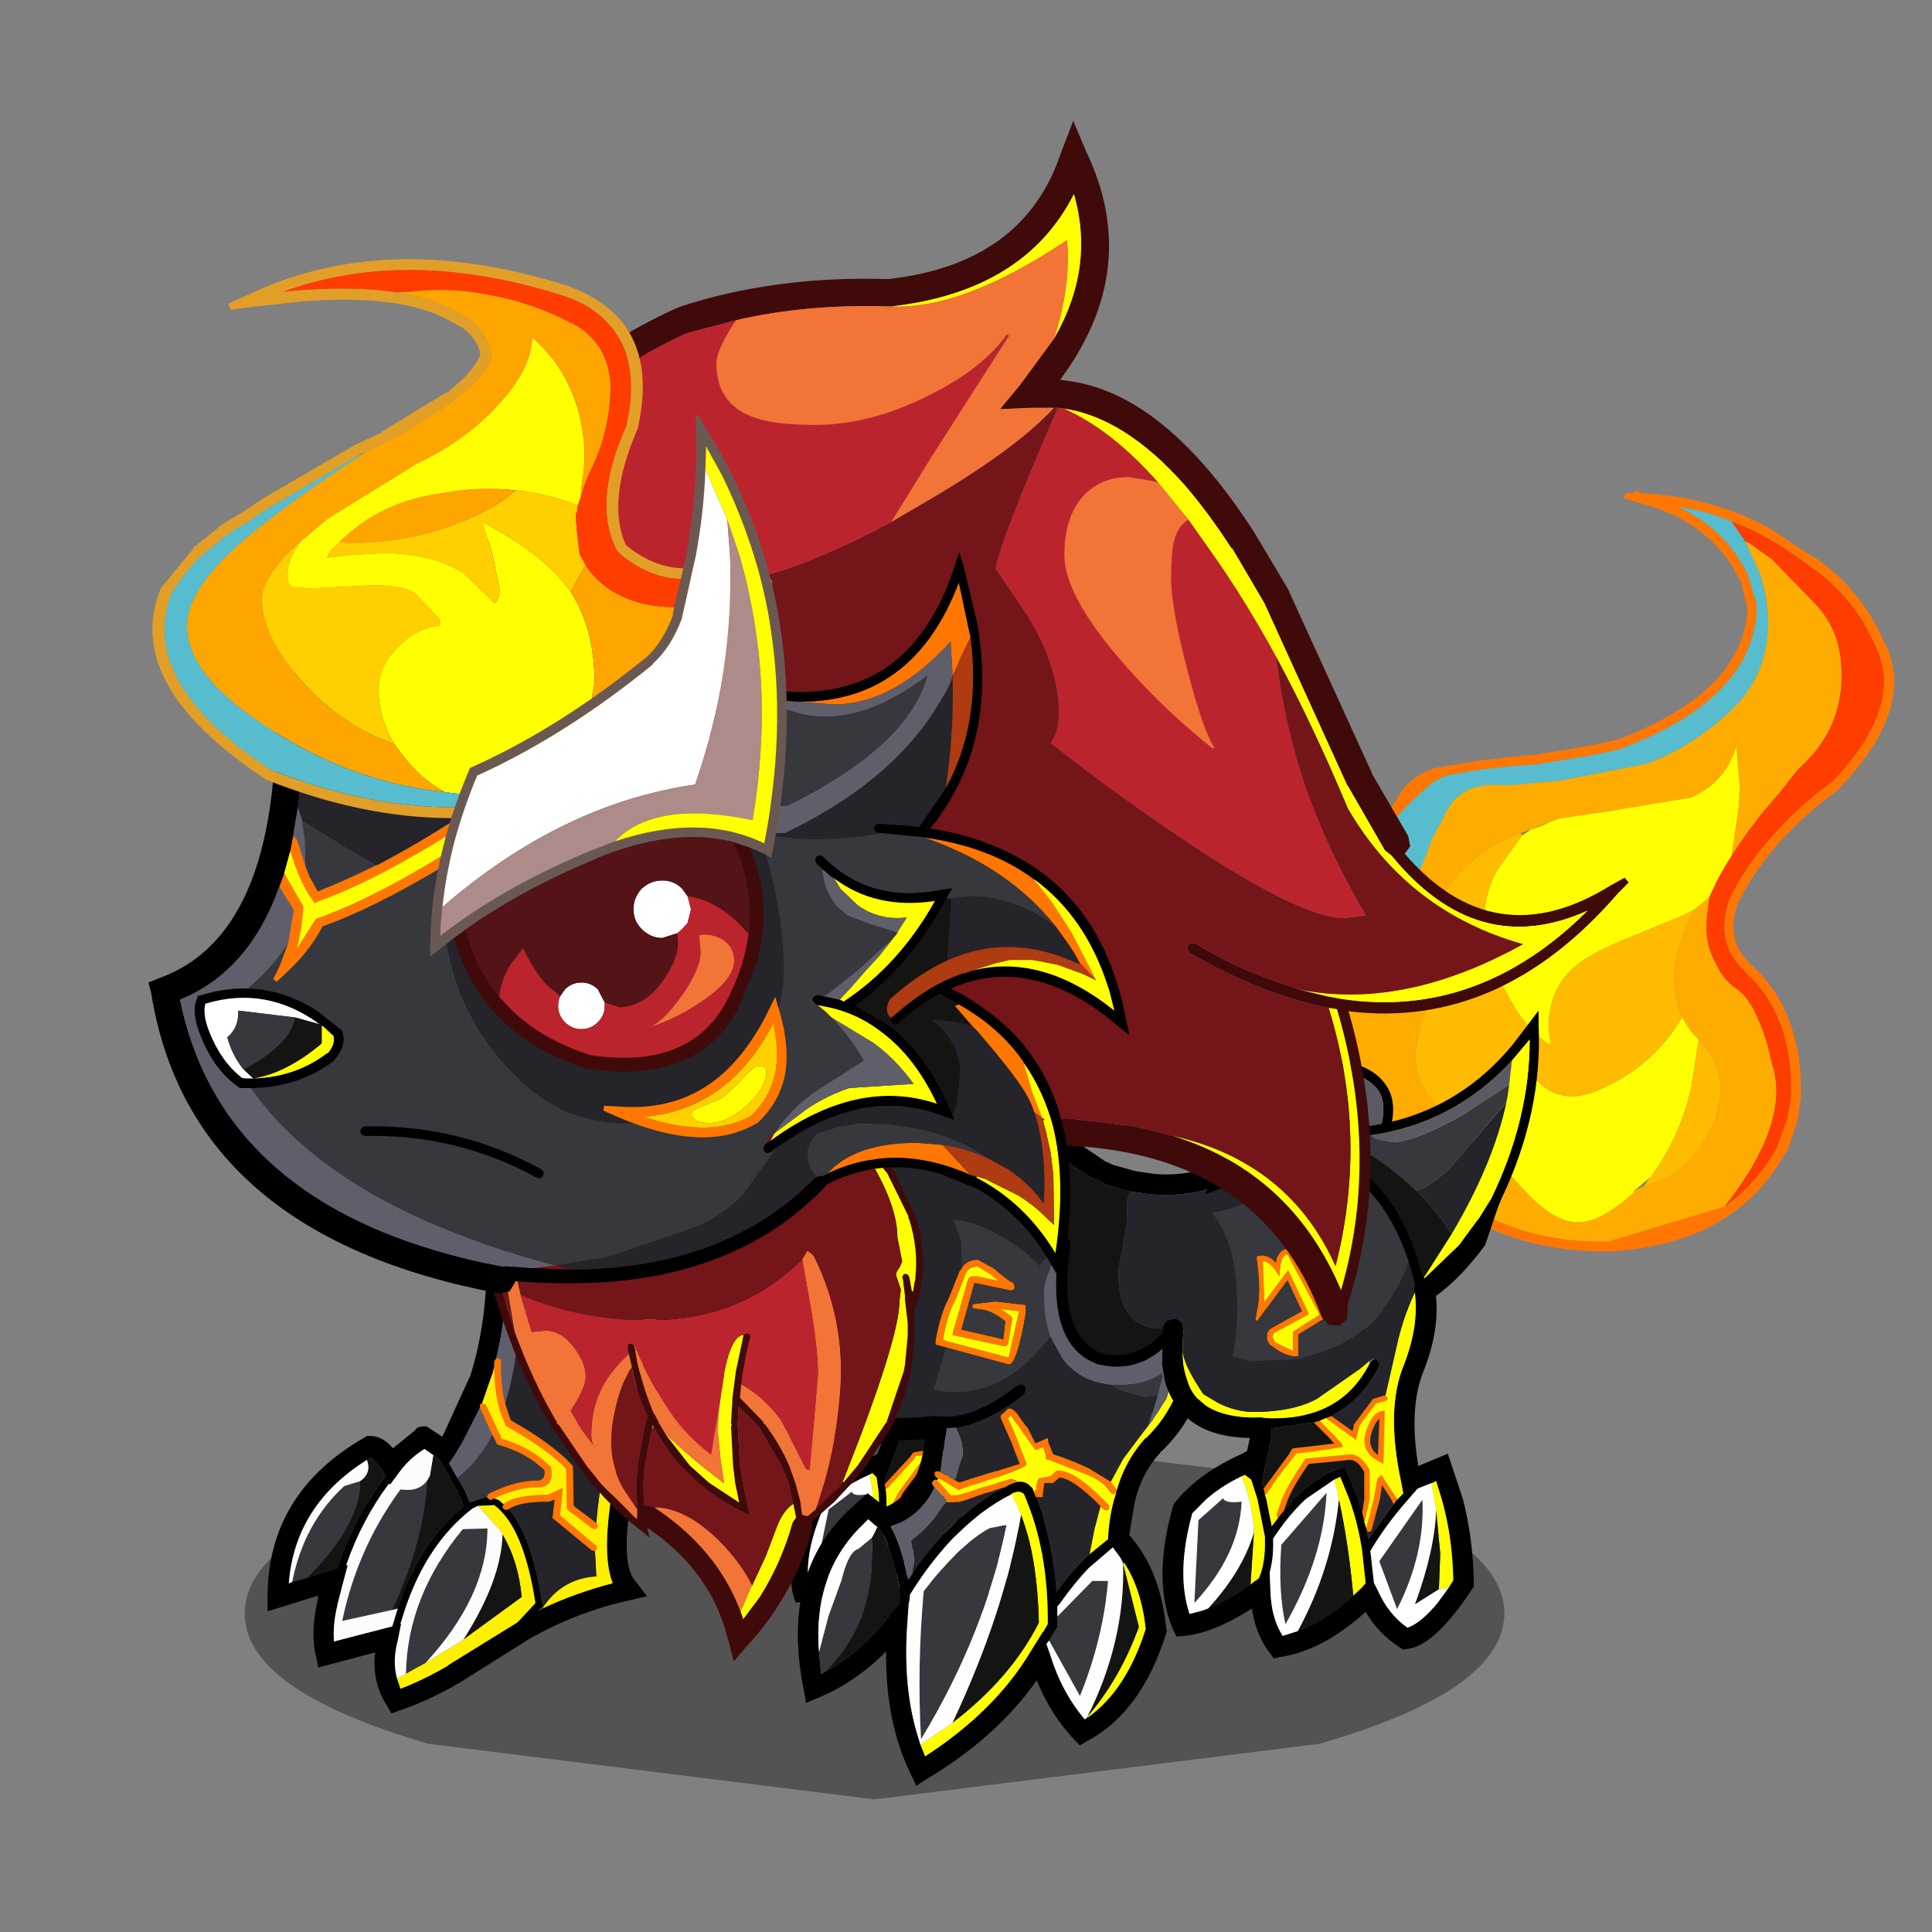<svg xmlns:ffdec="https://www.free-decompiler.com/flash" xmlns:xlink="http://www.w3.org/1999/xlink" ffdec:objectType="frame" height="90" width="90" xmlns="http://www.w3.org/2000/svg"><rect width="100%" height="100%" fill="#808080" stroke="none"/><use ffdec:characterId="37" height="266.35" transform="matrix(.387 0 0 .387 -35.562 -19.16)" width="435.65" xlink:href="#a"/><defs><g id="a" transform="translate(91.8 49.5)"><use ffdec:characterId="1" height="8.7" transform="matrix(2.732 0 0 5.146 29.547 171.833)" width="55.5" xlink:href="#b"/><use ffdec:characterId="10" height="94.55" transform="translate(112.41 12.01) scale(1.649)" width="140" xlink:href="#c"/><use ffdec:characterId="12" height="47" transform="translate(32.3 128.75) scale(1.649)" width="34.35" xlink:href="#d"/><use ffdec:characterId="14" height="30.4" transform="translate(95.3 144.85) scale(1.649)" width="18.9" xlink:href="#e"/><use ffdec:characterId="16" height="28.35" transform="translate(81.05 126.7) scale(1.649)" width="50.85" xlink:href="#f"/><use ffdec:characterId="18" height="48.25" transform="translate(89.85 135.4) scale(1.649)" width="33.85" xlink:href="#g"/><use ffdec:characterId="20" height="38.05" transform="translate(139.9 136.9) scale(1.649)" width="22.8" xlink:href="#h"/><use ffdec:characterId="22" height="43.3" transform="translate(58.15 128.6) scale(1.649)" width="32.15" xlink:href="#i"/><use ffdec:characterId="36" height="117.45" transform="translate(-60.688 -34.009) scale(1.649)" width="170.35" xlink:href="#j"/></g><g id="c" transform="translate(10.85 25.8)"><use ffdec:characterId="8" height="74.95" transform="matrix(.813 -.214 .538 .912 -10.83 .4)" width="122.6" xlink:href="#k"/><use ffdec:characterId="9" height="22" transform="translate(12.7 40.75)" width="20.7" xlink:href="#l"/></g><g id="p" fill-rule="evenodd"><path d="m49.45-.45-.9-.55.35-.35.6.15.05-.05.3-.05.2.15.05.1q3.1.85 5.5 2.4 1.65 1 3 2.5l1.95 2.65.05-.05q2.3 3.25 1.55 7.45l.05-.05q-.6 5.05-10.3 9.2l-.05.05q-3.65 1.05-6.75 2.45-3.5 1.6-6.3 3.6-1.05.9-1.55 1.8-.75 1.3-.25 2.55 2 4.2-2.15 10.2l-.05.05-1.35 1.6-2.2 1.9h-.1Q26.6 50.3 21.4 51.1q-4.1.6-8.55-.2h-.05q-5.3-1.25-8.15-3.8l.05-.05Q1.35 43.4.25 39.6v-.05q-.15-1.3-.15-2.6Q0 32.4 2.75 28l1.2-1.75q3.15-4.2 7.6-7.25l3.8-2.3.2-.1q1.15-.65 2.25-1.35 2.35-1.25 4.65-.95l3.05.25 2.4.3 2.1.3 4.4.35 2.5.1q11.75-.95 16.05-6.5l.35-.65h-.05l.6-1.6-.05.05q.3-2.6-1.05-4.55-1.05-1.6-3.3-2.8M3.85 27.7q-3 4.5-2.9 9.05l.2 2.6q1 3.75 4.3 7.25H5.4q2.8 2.5 7.85 3.6l10.65-.3q3.55-1 6.8-3.15l2.1-1.8 1.3-1.45q3.95-5.65 2.1-9.55l.05-.05q-.75-1.75.6-3.6.55-.75 1.45-1.55l.05-.05q2.8-2.05 6.45-3.7 3.1-1.45 6.85-2.55h.05q9.05-3.9 9.6-8.5Q62 10 59.75 6.9q-1.2-2-2.85-3.5l-1.05-.85Q54.35 1.35 52.4.6q1 .9 1.65 2.1.9 1.8.6 4.05l-.05.05-.5 1.7.05-.05-.45.8-.05.05q-4.5 6-16.95 7h-.05l-2.6-.1-4.4-.35-2.15-.35-2.35-.3-3.15-.25-1.2.2q-2.25.75-4.35 1.7l-.7.35-3.8 2.3.05-.05q-4.3 3-7.35 7l-.8 1.25" fill="#f70" transform="translate(-.1 1.35)"/><path d="m56 4.2-.3 2.35q-.45 1.85-1.65 3.7-2.45 3.7-7.05 5.45-4.65 1.8-8.9 2.1l-7.45-.4-4.35-.65-.85-.25q-2.6-.6-4.65.7-.2.1-.5.3l-.3.25-2 1.35q-5.55 4.85-12.3 7.85l-1.85.75.8-1.25q3.05-4 7.35-7l-.05.05 3.8-2.3.7-.35q2.1-.95 4.35-1.7l1.2-.2 3.15.25 2.35.3 2.15.35 4.4.35 2.6.1h.05q12.45-1 16.95-7l.05-.05.45-.8-.05.05.5-1.7.05-.05q.3-2.25-.6-4.05Q53.4 1.5 52.4.6q1.95.75 3.45 1.95l.15 1.5-.15.05.15.1" fill="#57bdce" transform="translate(-.1 1.35)"/><path d="m56 4.2.25.2 1 1.5 1.25 3.65q.75 2-.35 4.3-2.45 4.9-8.5 7.1l-2.55 1.3-2.3 1.1-.75.4q-1.85.95-3.55 2l2.8-3.25 1.05-1.45 1.55-2.8q-1.7 1.55-3.8 2.25l-1.15.3-.85.15-7.05-.55-4.2-.4-.75.05-1.95.2-.95.05q-3.7.3-7.05 1.85-3.95 1.9-6.1 5.1l-.65 1.05q-.15.3.05.95l-2.35 2.1q-1.85 1.8-2.35 2.5-1.25 1.9-.5 4.2l.45 1.1 1.4 2.75 1.15 3.75q.95 2.45 2.75 2.7 1.85.3 5.5-1.1l.1-.1 1-.15q2.65.15 5.6-1.4 3.15-1.55 4.9-4.1 1.05-1.65.45-3.65l.05-.1h-.1q-.3-.85-.2-1.75.2-1.4 1.2-2.9 1.3-1.95 4.55-4.3l.8-.25 1.1-.4-.65.75-.15.2Q34.5 31 34.4 32.55q-.25 1.65.4 2.45.6.85.3 2.5-.2 1.5-.95 3.3-1.1 4.4-10.25 9.1l-10.65.3Q8.2 49.1 5.4 46.6h.05q-3.3-3.5-4.3-7.25l-.2-2.6q-.1-4.55 2.9-9.05l1.85-.75q6.75-3 12.3-7.85l2-1.35.3-.25q.3-.2.5-.3 2.05-1.3 4.65-.7l.85.25 4.35.65 7.45.4q4.25-.3 8.9-2.1 4.6-1.75 7.05-5.45 1.2-1.85 1.65-3.7L56 4.2" fill="#ffac00" transform="translate(-.1 1.35)"/><path d="m36.95 28.15-1.1.4-.8.25-1.25.2-4.8.5q-4 .4-5.75 1.05-3.05 1.05-4.85 3.8l-.6 1.2q-1.25-1.3-1.05-4.35.1-3.25 1.75-5.75 1-1.5 3.05-2.95l3.6-2 1-.25.9-.05 1.05-.15.75-.05 4.2.4 7.05.55.85-.15 1.15-.3q2.1-.7 3.8-2.25l-1.55 2.8-1.05 1.45-2.8 3.25q-1.7 1-3.15 2.1l-.4.3M29.3 36q-.1.9.2 1.75l.05.1-2.7 3.1q-3.15 3.3-7.35 5.55l-1.3.45-.3.1-.3.1-.1.1q-3.65 1.4-5.5 1.1-1.8-.25-2.75-2.7L8.1 41.9l-1.4-2.75q3.5.2 7.4-2.1.4-.2.8-.6.05 3.55 4.3 3.1Q24.6 39 29.3 36" fill="#ff0" transform="translate(-.1 1.35)"/><path d="M35.05 28.8q-3.25 2.35-4.55 4.3-1 1.5-1.2 2.9-4.7 3-10.1 3.55-4.25.45-4.3-3.1-.4.4-.8.6-3.9 2.3-7.4 2.1l-.45-1.1q-.75-2.3.5-4.2.5-.7 2.35-2.5l2.35-2.1q-.2-.65-.05-.95l.65-1.05q2.15-3.2 6.1-5.1 3.35-1.55 7.05-1.85l-.05.2-3.6 2q-2.05 1.45-3.05 2.95-1.65 2.5-1.75 5.75-.2 3.05 1.05 4.35l.6-1.2q1.8-2.75 4.85-3.8Q25 29.9 29 29.5l4.8-.5 1.25-.2m-5.5 9.05q.6 2-.45 3.65-1.75 2.55-4.9 4.1-2.95 1.55-5.6 1.4.45-.3.9-.5 4.2-2.25 7.35-5.55l2.7-3.1" fill="#fb0" transform="translate(-.1 1.35)"/><path d="M40.5 25.75q1.7-1.05 3.55-2l.75-.4 2.3-1.1 2.55-1.3q6.05-2.2 8.5-7.1 1.1-2.3.35-4.3L57.25 5.9l-1-1.5-.25-.2v-.15l-.15-1.5 1.05.85q1.65 1.5 2.85 3.5Q62 10 61.3 13.95q-.55 4.6-9.6 8.5h-.05Q47.9 23.55 44.8 25q-3.65 1.65-6.45 3.7l-.05.05q-.9.8-1.45 1.55-1.35 1.85-.6 3.6l-.05.05q1.85 3.9-2.1 9.55l-1.3 1.45-2.1 1.8q-3.25 2.15-6.8 3.15 9.15-4.7 10.25-9.1.75-1.8.95-3.3.3-1.65-.3-2.5-.65-.8-.4-2.45.1-1.55 1.75-3.45l.15-.2.65-.75.4-.3q1.45-1.1 3.15-2.1" fill="#ff3d00" transform="translate(-.1 1.35)"/></g><g id="l" fill-rule="evenodd"><path d="m31.4 43.25 1.3-1.7.6-.8h.05v1q.3 6.35-2.7 12.65l-.25.6-.95 2.8q-2.7 3.7-5.7 4.9h-.6q-5.7-.8-8.35-4.05-2.85-3.35-1.8-7.9l.05-.3.3-.2 1.95-1.4q2.1-1.85 2-4.15l.2-.55q.2-.25.5-.25l.55.2.8.3q2 .5 2.8 1.65.8 1.05.5 2.75 5.15-1.25 8.75-5.55m-6.6 17.2 2.75-2.65 1.25-1.7.2-.25.9-1.45q2.8-5.8 2.8-11.6l-1.3 1.55q-4.25 4.6-10.35 5.45l-.8.1-.25-.05-.15-.25.1-.25.25-.15h.25l1.45-.25v-.05q.35-1.55-.3-2.45-.75-.95-2.45-1.35h-.1l-.2-.1-.1.95q-.3 1.8-1.75 3.35-1.05 1.1-2.65 2.1-.7 3.6 1.6 6.3 2.4 2.8 7.4 3.5h.05l1.4-.75" transform="translate(-12.7 -40.75)"/><path d="m31.2 46.1.2-1.75 1.3-1.55q0 5.8-2.8 11.6l-.9 1.45-.2.25-1.25 1.7-2.75 2.65L27 57q3.05-5.15 4-9.6l.1-.55.1-.75" fill="#ff0" transform="translate(-12.7 -40.75)"/><path d="m27 57-2.2 3.45-1.4.75h-.05q-5-.7-7.4-3.5-2.3-2.7-1.6-6.3 1.6-1 2.65-2.1 3.05 1 5.8 3.1l1.65 1.45q1.5 1.5 2.55 3.15" fill="#141413" transform="translate(-12.7 -40.75)"/><path d="M31 47.4q-.95 4.45-4 9.6-1.05-1.65-2.55-3.15 1.25-.4 2.75-2.05l3.8-4.4" fill="#24242a" transform="translate(-12.7 -40.75)"/><path d="m31.2 46.1-.1.75-.1.55-3.8 4.4q-1.5 1.65-2.75 2.05L22.8 52.4q-2.75-2.1-5.8-3.1 1.45-1.55 1.75-3.35 2.2 1.25 1.7 3.25h-.25l-.25.15-.1.25.15.25.25.05.8-.1.45.25 1.15.25q1.65 0 5.25-2.05l3.3-2.15" fill="#37373e" transform="translate(-12.7 -40.75)"/><path d="m31.4 44.35-.2 1.75-3.3 2.15q-3.6 2.05-5.25 2.05l-1.15-.25-.45-.25q6.1-.85 10.35-5.45m-12.65 1.6.1-.95.2.1h.1q1.7.4 2.45 1.35.65.9.3 2.45v.05l-1.45.25q.5-2-1.7-3.25" fill="#5a5a65" transform="translate(-12.7 -40.75)"/></g><g id="q" fill-rule="evenodd"><path d="M20.05 39.35q2.45-1.15 5.15-1.85-1.45-3.55 2.1-15.65 1.9-6.65 5.3-16.05l-.4-.35q-6.95-6.6-16.15-2.05l.9 4.45.2 1.2q.85 6.6-.45 12v.05l-.05.05-.1.15v.4l-.15.6v-.05l-.25.7-.5 1.45h-.05q-.1 0-.1.15v.15l-1.3 2.55-.6 1-.35.5.6 1.05.55.95.35.85 1.25-.4.05.05.15.15h.15l.2-.1.25.1h.05l.4.35-.1.15.05.15.2.1.15-.05h.05q1.7 1.95 2.45 6.95l.05.1-.1.1-.05.05-.2.25.3-.2M14.45 3.2l-.15-.6.5-.25Q25.85-3.5 34 5.1l.35.3-.2.45q-3.5 9.6-5.4 16.4Q24.9 35.4 26.9 37.4l.8 1.05-1.1.25q-4.1.9-7.55 2.9l-5.1 3.2q-2.25 1.3-4.35 2l-.55.2-.3-.5q-1.15-1.75-.9-3.95l-4.15 1.1-.15-.75q-.45-1.75.1-4.15l.05-.35L0 39.55V38.5q0-7.6 7.1-11.65l.15-.1h.25q.9 0 1.65.9l1.6-1.3q.15-.3.65-.3h.2l1.15.75.15-.3 1.85-4.05v.05l.2-.65q2.3-7.9-.5-18.65M2.9 37.1l2.2-.7q1.25-3.75 3.5-6.7l-.2-.45-.85-.95-.25.2h-.05q-5.25 3.3-5.7 9h.05l.2-.1 1.1-.3m6.6 2.25q1.55-4.8 4.85-7.45l-.4-.95-.45-.85-1.05-1.75-.35-.2-.65-.45q-1.05.65-1.8 1.65l-.7.95-.05-.1-.05.05q-1.95 2.6-3.1 5.9v.1l.1-.05-.35 1.3-.4 1.55v.05q-.35 1.45-.25 2.65l4.25-1.1.4-1.3m.25 1.1L9.5 41.7q-.4 1.5-.05 2.75l.25.75q1.7-.65 3.5-1.7h-.05l5.1-3.15v-.05h.05l1.25-1.35q-.85-5.55-3-7.15l-1.2.05-.4.2q-3.3 2.55-4.9 7.3l-.35 1.1-.05.05.1-.05"/><path d="M17.6 32.1h-.05l-.15.05-.2-.1-.05-.15.1-.15v-.05q.85-.65 3.2-.65l1.1-.5-.2 2 2.55 2.15h.05l.1.2-.05.15-.1.1h-.05l-.2-.05-2.85-2.35v-.1l.15-1.25-.4.15h-.05q-2.15 0-2.9.55m-1.05-.8-.2.1h-.15l-.15-.15-.05-.05.05-.1.1-.15q2.05-1 3.65-.95.5-.1.4-.75-1.25-1.25-3.35-1.85l-.1-.05-.35-.7-.9-1.95v-.15q0-.15.1-.15h.2l.15.1 1.15 2.45q2.2.65 3.55 2.05l.05.05v.1q.2 1.25-.85 1.35h-.05q-1.45-.05-3.25.8m0-9.6v-.4l.1-.15.05-.05.1-.05.2.1.05.15q-.05 1.75.3 3.1l.4 1.2q3.1 1.75 4.5 3.3l.05.05.05 2.9L24 33.1l.1.2-.05.15-.1.1h-.05l-.2-.05-1.85-1.4-.05-2.95q-1.4-1.45-4.35-3.1l-.1-.05v-.1l-.3-.7q-.5-1.45-.5-3.5" fill="#f70"/><path d="m32.2 5.45.4.35q-3.4 9.4-5.3 16.05-3.55 12.1-2.1 15.65-2.7.7-5.15 1.85 1.4-2.2 3.95-2.35l-.1-1.85.1-.1.05-.15-.1-.2h-.05l-2.55-2.15.2-2-1.1.5q-2.35 0-3.2.65v.05l-.4-.35h-.05l-.25-.1q1.8-.85 3.25-.8h.05q1.05-.1.85-1.35v-.1l-.05-.05q-1.35-1.4-3.55-2.05l-1.15-2.45-.15-.1h-.15l.5-1.45.25-.7v.05l.15-.6q0 2.05.5 3.5l.3.7v.1l.1.05q2.95 1.65 4.35 3.1l.05 2.95 1.85 1.4.2.05h.05l.1-.1.05-.15-.1-.2q.75-9.55 8.2-27.65m-22.75 39 .65-.35.8-.45.65-.35 2.3-1.4.45-.3 4.25-3.1q-.25-2.65-1.4-4.55l-.2-.35-1.6-1.75 1.2-.05q2.15 1.6 3 7.15L18.3 40.3h-.05v.05l-5.1 3.15h.05q-1.8 1.05-3.5 1.7l-.25-.75" fill="#ffef00"/><path d="m16 31.2-1.25.4-.35-.85-.55-.95q1.55-1.25 2.55-3.15l.35.7.1.05q2.1.6 3.35 1.85.1.65-.4.75-1.6-.05-3.65.95l-.1.15-.05.1M2.9 37.1l-1.1.3q.85-4.3 3.8-7l1.15-.35Q6.8 33.2 2.9 37.1m8.75-7.1q-.2 4.3-2.55 9.45l-3.65.8q1.1-5.3 4.25-9.6 1.35.2 1.95-.65M10.1 44.1q.1-5.65 4.15-10.55l1.8-.05q0 4.9-4.5 9.8l-.65.35-.8.45" fill="#37373e"/><path d="m19.95 39.3.05-.05.1-.1-.05-.1q-.75-5-2.45-6.95.75-.55 2.9-.55h.05l.4-.15-.15 1.25v.1l2.85 2.35.2.05h.05L24 37q-2.55.15-3.95 2.35l-.1-.05m-2.8-30.25-.2-1.2-.9-4.45q9.2-4.55 16.15 2.05-7.45 18.1-8.2 27.65l-1.65-1.25-.05-2.9-.05-.05q-1.4-1.55-4.5-3.3l-.4-1.2.1-.45q1.05-3.5 1.05-9.25 0-1.25-.8-3.95l-.55-1.7" fill="#24242a"/><path d="M7.25 28.5h.05l.25-.2.85.95.2.45q-2.25 2.95-3.5 6.7l-2.2.7q3.9-3.9 3.85-7.05l.25-.2q.55-.55.25-1.35m4.4 1.5.2-.35.25-1.5.35.2 1.05 1.75.45.85.4.95q-3.3 2.65-4.85 7.45l-.4.1q2.35-5.15 2.55-9.45m2.65 11.6q2.75-4.3 2.85-7.65 1.15 1.9 1.4 4.55l-4.25 3.1" fill="#141413"/><path d="m1.8 37.4-.2.1h-.05q.45-5.7 5.7-9 .3.8-.25 1.35l-.25.2-1.15.35q-2.95 2.7-3.8 7m10.3-9.25-.25 1.5-.2.35q-.6.85-1.95.65-3.15 4.3-4.25 9.6l3.65-.8.4-.1-.4 1.3-4.25 1.1q-.1-1.2.25-2.65v-.05l.4-1.55.35-1.3-.1-.05q1.15-3.3 3.1-5.9l.1.05.7-.95q.75-1 1.8-1.65l.65.45m-2.35 12.3H9.7l.35-1.1q1.6-4.75 4.9-7.3l.4-.2 1.6 1.75.2.35q-.1 3.35-2.85 7.65l-.45.3-2.3 1.4q4.5-4.9 4.5-9.8l-1.8.05q-4.05 4.9-4.15 10.55l-.65.35q-.35-1.25.05-2.75l.25-1.25" fill="#fcfcfc"/><path d="m13.85 29.8-.6-1.05.35-.5.6-1 1.3-2.55.9 1.95q-1 1.9-2.55 3.15m2.85-8.75q1.3-5.4.45-12l.55 1.7q.8 2.7.8 3.95 0 5.75-1.05 9.25l-.1.45q-.35-1.35-.3-3.1l-.05-.15-.2-.1h-.1" fill="#5f5f6b"/></g><g id="r" fill-rule="evenodd"><path d="m14.55 21.15-.25.25-.1-.3-.35-.8-.3.8-.75 1.8-.1.1h-.1l-.1-.05v-.15l.7-1.7.4-1.15.3-.25.1.1.55 1.3v.05m-2.1 1.25v-.5l.2-.8.3-1.55q-.25-.7-.7-.75l-2.5.25L8.2 21.1l-.35.7-.4.4-.05-.05V22l.45-.9 1.7-2.3.1-.05h.1l2.55-.25h.05q.6.05.9.9v.1l-.3 1.6-.45 1.3h-.05M6.9 20.85l-.05-.35 1.85-2 .2-.3h.05l.1-.05 1.1-.15 1.35-.15-.3-.35-.7-.8.05-.1.3-.05.6.7.5.6v.2l-.2.05-1.6.25h-.05l-1 .1-.1.2v.05h-.05l-1.9 2.1-.15.05m4.35-4.45.35-.15 1.05.9.15-.4 1.35-1.45v-.05l.7-.2h.1l.05.05.05.1-.05.1-.1.1-.6.15-1.2 1.25-.35.85-1.5-1.25m2.45.95q-.3.75.2 1.2l.45-2.15-.65.95m.9-1.35.15-.05-.65 3.1-.15-.1q-1.05-.55-.5-1.7.5-1.15 1.1-1.25h.05" fill="#f70"/><path d="m6.4 3.3.6-.75.5-.6L8.8 1h.05l.1-.05q1.7-1.1 3.45-.95l.45.1 1.1.5.55.45 1.05.7.1.05.3.3Q17.4 3.6 18 6.2l.1.2.25 1.8.4.1.15.4q0 2.3-1.5 5-1.25 2.1-1.25 5.5l1.85-.75.1.6.3 2.05q.2 2.3-.15 4.9l-.05.2-.1.15q-2.8 3.4-4.45 3.5l-.2.05-.15-.1q-1.15-.8-1.65-2.1-2.95 2.3-5.5 2.65l-.35.05-.15-.25Q5 29.1 5.05 27.5 2.55 28.95.8 29.1l-.45.05-.15-.4q-.75-2.9 1.25-7.25l.05-.1.1-.1.15-.2q1.7-1.6 4.25-2.65l.3-.15.3-.75Q3.9 17.5 2.85 16l-.2-.35q-.35-.6-.45-1.45v-.95q.05-.85.4-1.9l.05-.25.05-.2.05-.05.2-.15.4-.1.4.2.05.1v.45l-.15.6-.05.05-.05.45v.15q-.2.95 0 1.6.05.6.4 1l.4.45q1 .75 3.15.7l.25.05q4.3.2 6.6-3.2l.05-.1.15-.1.05-.05.15.05.2.15-.05.2q-1.35 2-3.3 2.9l-.35.15-.4.15-.3.05L8 17l-.05.15-.05.25-1.05 2.8v.3l.05.35.05.25.05 1.6.45-.5.4-.4.7-.7q1.25-1.05 2.5-1.6l.6-.2.2-.1.05.2.4 1.7.15.8v.5l.05.4v.65l1.8-2.05.25-.25.05-.05.45-.3-.05-.65q-.2-3.9 1.05-6.35l.25-.55.25-.4Q17.6 10.8 17.7 9l-.05-.1.1-.3-.1-1.35Q17.1 3.75 15 2.1l-.25-.2-.55-.25-1.05-.25-.5-.15-.1-.05h-.35q-1.4-.1-2.75.75Q7.6 3 6.4 3.3m-.65 16.5q-1.25.55-2.3 1.3l-.95.85Q.95 25.4 1.3 27.8l.8-.2.4-.1q1.2-.5 2.65-1.4l.25-.15.35-.2.05-.1q.5-.85.65-2.25l.05-.05v-.05l-.1-2.2-.15-1.1-.3-.3-.2.1m5.35.2q-.95.4-1.85 1.1-1.15.9-2.3 2.3l-.5 2-.2 1q-.2 1.65.3 2.7l.9-.3q1.65-.55 3.45-1.9l.15-.15.6-.45.3-.3.1-1.8v-.05q.05-1.6-.3-3.05l-.25-1.3-.4.2m5.65.2-.9.3-.6.6q-1.55 1.5-2.75 3.05l-.1 1.8V26l.15.45q.35 1.35 1.35 2.15.85-.2 2.05-1.4l.75-.9.35-.45q.4-2.5.1-4.75l-.1-1.05-.25.15h-.05"/><path d="M16.05 13.8Q14.8 16.25 15 20.15l.05.65-.45.3-.05.05v-.05L14 19.8l-.1-.1-.3.25-.4 1.15-.7 1.7-.05-.4h.05l.45-1.3.3-1.6v-.1q-.3-.85-.9-.9h-.05l-2.55.25h-.1l-.1.05-1.7 2.3-.45.9v.15l.05.05-.45.5-.05-1.6-.05-.25.15-.05 1.9-2.1H9v-.05l.1-.2 1-.1h.05l1.6-.25.2-.05v-.2l-.5-.6-.6-.7.4-.15 1.5 1.25.35-.85 1.2-1.25.6-.15.1-.1.05-.1-.05-.1-.05-.05 1.1-1.25m-10.3 6 .2-.1.3.3.15 1.1.1 2.2v.05l-.05.05q-.15 1.4-.65 2.25l-.05.1-.35.2-.25.15.75-3.05.05-.6q.1-1.4-.2-2.65m5.35.2.4-.2.25 1.3q.35 1.45.3 3.05v.05l-.1 1.8-.3.3-.6.45q.3-3.1.1-5.6l.05-.45-.1-.7m3.5-4h-.05q-.6.1-1.1 1.25-.55 1.15.5 1.7l.15.1.65-3.1-.15.05m2.15 4.2h.05l.25-.15.1 1.05q.3 2.25-.1 4.75l-.35.45-.6.1.45-2.1.2-2.55.05-.75-.05-.8" fill="#fffe00"/><path d="m12.45 21.9-.15-.8-.4-1.7-.05-.2-.2.1-.6.2q-1.25.55-2.5 1.6l-.7.7.35-.7 1.55-2.05 2.5-.25q.45.05.7.75l-.3 1.55-.2.8m-5.6-1.4v-.3l1.05-2.8.05-.25L8 17l2.55-.4-.05.1.7.8.3.35-1.35.15-1.1.15-.1.05H8.9l-.2.3-1.85 2m-1.7 5.6Q3.7 27 2.5 27.5q2.35-2.15 3.4-4.45l-.75 3.05m5.9.65-.15.15q-1.8 1.35-3.45 1.9 2.65-3.65 3.7-7.65.2 2.5-.1 5.6m5.05-.35q-.75.45-1.55.85 1.7-3.15 2.2-5.5l-.2 2.55-.45 2.1" fill="#141413"/><path d="M6.4 3.3Q7.6 3 9.45 1.95q1.35-.85 2.75-.75h.35v.1l.1-.05.5.15 1.05.25.55.25.25.2q2.1 1.65 2.65 5.15l.1 1.35-.1.3.05.1q-.1 1.8-1.15 3.85l-.25.4-.25.55-1.1 1.25h-.1l-.7.2v.05l-1.35 1.45-.15.4-1.05-.9q1.95-.9 3.3-2.9l.05-.2-.2-.15-.15-.05v-.05l-.25.15v.15q-2.3 3.4-6.6 3.2l-.25-.05q-2.15.05-3.15-.7l-.4-.45q-.35-.4-.4-1-.2-.65 0-1.6v-.15L3.6 12l.05-.05.15-.6v-.45l-.05-.1-.4-.2-.4.1H2.8q.8-3.9 3.6-7.4m7.9 18.1-1.8 2.05v-.4l.1-.05h.1l.1-.1.75-1.8.3-.8.35.8.1.3m-.6-4.05.65-.95-.45 2.15q-.5-.45-.2-1.2" fill="#24242a"/><path d="m2.75 22.35 1.7-1.3q.05.35 1.05.2-.7 3.1-3.75 5.95l1-4.85m10.7 5.2-.5-2.8 3.1-3.6q-.4 3.15-2.6 6.4m-6.1-3.75 3.2-3.05q-.8 3.75-3.75 7.65-.1-1.95.55-4.6" fill="#37373e"/><path d="m2.75 22.35-1 4.85q3.05-2.85 3.75-5.95-1 .15-1.05-.2l-1.7 1.3M2.5 27.5l-.4.1-.8.2q-.35-2.4 1.2-5.85l.95-.85q1.05-.75 2.3-1.3.3 1.25.2 2.65l-.05.6q-1.05 2.3-3.4 4.45m4.95 1.3-.9.3q-.5-1.05-.3-2.7l.2-1 .5-2q1.15-1.4 2.3-2.3.9-.7 1.85-1.1l.1.7-.05.45q-1.05 4-3.7 7.65m9.25-2.5-.75.9q-1.2 1.2-2.05 1.4-1-.8-1.35-2.15L12.4 26v-.05l.1-1.8q1.2-1.55 2.75-3.05l.6-.6.9-.3.05.8-.05.75q-.5 2.35-2.2 5.5.8-.4 1.55-.85l.6-.1m-9.35-2.5q-.65 2.65-.55 4.6 2.95-3.9 3.75-7.65l-3.2 3.05m6.1 3.75q2.2-3.25 2.6-6.4l-3.1 3.6.5 2.8" fill="#fff"/></g><g id="s" fill-rule="evenodd"><path d="M38.15 25.1q5.8.25 8.65-1.85 2.9-2.3 2.5-7.25-.4-5.05-2.6-6.7-2.25-1.5-6.35.25-2.6 1.05-5.45.8h-.05l-1.35-.2h-.1l-1.75-.5-.1-.05-.05-.05-.65-.3h-.05q-1.4-.75-2.9-2h-.05Q19.7.2 11.4 1.85 8.8 2.8 6.65 4.4l-.1.1q-1.8 1.4-3.1 3.4v.05q-3.75 6.9-.3 13.35H3.1l1.55 2.25q.8 1.1 1.9 1.75.6.4 1.3.65 2 .65 4.1.75H12q5.65.5 11.65-.75 6.65-2.15 13.25-.85l.35-.05.9.05m-14.5.85h.05-.05m11.4-17.1q2.5.25 4.7-.7 5.05-2.1 7.8-.05 2.8 1.9 3.25 7.8.45 5.9-3.05 8.55-2.8 2.15-8.1 2.2l-2.5-.1h-.05l-.45.05q-6.25-1.25-12.55.8H24q-6.25 1.3-12.1.8h-.05l-4.45-.85h-.05l-.8-.35q-1.8-.85-3.05-2.5l-.05-.05L1.8 22q-3.8-7.15.35-14.8l.05-.05q1.45-2.3 3.55-3.95l.8-.55q1.2-.8 2.45-1.4.95-.45 1.9-.8h.1q5.1-1.15 10.1.8 3.9 1.5 7.75 4.85l2.6 1.75.05.05.65.3 1.6.45 1.3.2"/><path d="M33.4 10.15h.1l1.35.2h.05q2.85.25 5.45-.8 4.1-1.75 6.35-.25 2.2 1.65 2.6 6.7.4 4.95-2.5 7.25-2.85 2.1-8.65 1.85-.7-1.3-.7-3.3v-.85l.3-.7v-.7l-.95.4-1.05.2q-3.2 0-3.2-4 0-.6.3-1.8l.3-1.8.05-1.85.2-.55" fill="#24242a"/><path d="m38.15 25.1-.9-.05-.35.05q-6.6-1.3-13.25.85-6 1.25-11.65.75h-.05q-2.1-.1-4.1-.75-.7-.25-1.3-.65-1.1-.65-1.9-1.75L3.1 21.3h.05q-3.45-6.45.3-13.35V7.9q1.3-2 3.1-3.4l.1-.1Q8.8 2.8 11.4 1.85 19.7.2 27.85 7.25h.05q1.5 1.25 2.9 2h.05l.65.3.05.05.1.05 1.75.5-.2.55-.05 1.85-.3 1.8q-.3 1.2-.3 1.8 0 4 3.2 4l1.05-.2.95-.4v.7l-.3.7v.85q0 2 .7 3.3" fill="#141413"/></g><g id="t" fill-rule="evenodd"><path d="M22.85 9.2v-.15l.05-.15q-3.05-6.5-10-8.05Q5.25.3 1.8 5.4l.15.6q-1.4 8.5 1.6 12.35 2.95 3.7 10.3 2.9l.35.05h.85q2.1-.2 4.75-2.25l.3-.1q.15 0 .3.15l.05.3-.15.3q-2.75 2.1-4.95 2.4l-.7.05v.2l-.45 3-.1-.05h-.15q-.15 0-.15.1v.2l.1.15.15.05-.05.15-.15-.05q-.1 0-.15.1l-.1.15.1.2.1.1q-1.05 2.15-3.15 2.85l-.05.05q.8 1.5 1.25 3.85l.15-.15.2-.35q2.95-4.3 6.75-6.25l.05-.05q.5-.3.95-.35.5-.05.9.4l.05.05.05.05.05.2.2.45q1.2 3.05 1.5 6.9 1.15-1.6 2.4-2.75l1.35-1.1v-.1q.1-1.65.5-3v.05q.6-2.55 2.25-4.35h.05l.1-.1q3.3-3.35 2.95-8.75l-.4.65q-2.5 3.7-6.1 2.85h-.05q-3.85-1.35-2.9-8.3m.85-.45v.1q-1 6.5 2.3 7.85 3.4.75 5.75-3.3l.4-.75v-.05q-.05-.3.15-.55.2-.25.5-.3l.55.15.3.5q1.05 7.2-3.25 11.4l-.1.05v.05q-1.4 1.5-1.9 3.65l-.4 2.4q2.3 2.6 2.7 6.85l.05.15-.05.15q-1.8 5.8-5.8 7.9l-.5.3-.4-.4q-1.75-1.85-2.75-4.35-2.9 4.15-8.1 7.25l-.7.45-.35-.75q-1.9-3.8-1.85-9.05-2.3 2.3-5 3.4l-.85.35-.15-.9q-1.7-8.35 3.15-13.05l1.05-.95.45-.4 1.3 1q2.5-1 2.9-5.05-7.6.55-10.75-3.55-3.4-4.25-1.9-13.55l.3-.5.3-.1Q4.65-.55 13 .05h.05q7.15 1.6 10.4 8.05l.25.55v.1m-4.3 18.2-.05.05q-4.15 2.15-7.3 7.2l-.05.05-.05.5-.05.2-.1 1.45q-.35 4.85.85 8.5l.1.35.05.1.3.75q5.1-3.3 7.7-7.65l.9-1.45v.05l.35-.6q.05-5.5-1.75-9.5-.35-.3-.9 0m7.95 4.65-.55-.75-1.75 1.5Q23.95 33.5 22.9 35l-.15.15v1.5l-.6 1-.2.25.25.7q.85 2.8 2.55 4.8l.15-.1.1-.05q2.8-2 4.2-6.45-.3-2.85-1.55-4.8l-.3-.4m-21.5 8.3q2.55-1.35 4.6-4l.85-1-.05-.15.05-.6q-.5-2.9-1.45-4.65l-.25-.15-.15-.1-.5-.45-.5.5q-3.55 3.5-3.1 9.2l.15 1.6.35-.2"/><path d="m21.2 27.2-.2-.45.15-.05h.05q.05-.8.25-.9l.8-.15.45-.4h.1q1.15-.05 3.3 2.1l.4.4.05.15-.05.2-.2.05-.15-.05-.25-.25q-1.95-2-3-2.1l-.45.4h-.65l-.1.8v.25h-.5m-1.25-1.15q-.45.05-.95.35l-.05.05-1.45.45-1.9.65h-.85l-.05-.1-.1-.15-.8-.85-.1-.1-.1-.2.1-.15q.05-.1.15-.1l.15.05.05.05.9 1 .05.05h.5l1.85-.6 2.05-.6.55.2m-5.9-.25-.15-.05-.1-.15v-.2q0-.1.15-.1h.15l.1.05 1.1.6.3.15 4.4-1.35-.65-1.65-.75-1.7v-.15l.1-.15.1-.05.25-.25q.25-.3.75.25l.7 1h.05l.6 1.2.6-.25.3-.15.05.35.15.35.2.5q1.15.35 2.55 1l1.65 1 .4.55v.2l-.15.15h-.15l-.15-.15-.2-.25q-.45-.6-1.6-1.05l-2.7-1.05-.2-.05v-.25l-.1-.35v-.05l-.1-.2-.55.2-1.05-1.45v-.05l-.65-.9-.1-.15-.2.25.65 1.45.7 1.85q.05.35-4.85 1.85l-.1.05-.1-.05-.35-.2-1.05-.6m1.7-15.3q.35-.65 1.2-.65l1.2.65.05.05q.85.75 1.25.95l.15.1v.15l.05.15-.1.15-.2.05-2.65-.55-.95 3.4 3.05.7.15-1.3q-.95-.75-1.65-.85l-.75-.1v-.3l.75-.1h.05l.85-.1h.05l2.2.25v.6q-.65 3.8-1.25 3.75l-4.6-1.25-.55-.15-.2-.05v-.25q.35-2 .95-3.1l.8-2 .15-.2m4.2 3.15v-.05l-1.4-.15q.35.15.7.45l.15.1.05.15v.05l-.3 1.8-.15.15h-.2l-3.7-.8.05-.25 1.1-3.85.15-.15.2-.05.05.05.15-.05 1.65.35-.6-.5-.9-.55q-.7 0-.9.55l-.55 1.4-.25.6q-.55 1-.85 2.8l.3.1 4.5 1.2.75-3.35" fill="#f70"/><path d="m31.9 14.65.4-.65q.35 5.4-2.95 8.75l-.1.1h-.05q-1.65 1.8-2.25 4.35v-.05q-.4 1.35-.5 3v.1l-1.35 1.1.35-1.8.45-1.7.25.25.15.05.2-.05.05-.2-.05-.15-.4-.4q-2.15-2.15-3.3-2.1h-.1l-.45.4-.8.15q-.2.1-.25.9h-.05l-.15.05-.05-.2-.05-.05-.05-.05q-.4-.45-.9-.4l-.55-.2-2.05.6-1.85.6H15l-.05-.05-.9-1-.05-.05.05-.15 1.05.6.35.2.1.05.1-.05q4.9-1.5 4.85-1.85l-.7-1.85-.65-1.45.2-.25.1.15.65.9v.05l1.05 1.45.55-.2.1.2v.05l.1.35v.25l.2.05 2.7 1.05q1.15.45 1.6 1.05l.2.25.15.15h.15l.15-.15v-.2l-.4-.55.9-1.65 1.5-2 .35-.45.25-.3L30.7 20l.1-.3.55-2.25.55-2.8m-11.95-1L19.2 17l-4.5-1.2-.3-.1q.3-1.8.85-2.8l.25-.6.55-1.4q.2-.55.9-.55l.9.55.6.5-1.65-.35-.15.05-.05-.05-.2.05-.15.15-1.1 3.85-.05.25 3.7.8h.2l.15-.15.3-1.8v-.05L19.4 14l-.15-.1q-.35-.3-.7-.45l1.4.15v.05M19.4 27v-.05q.55-.3.9 0 1.8 4 1.75 9.5l-.35.6V37l-.9 1.45q-2.6 4.35-7.7 7.65l-.3-.75-.05-.1L14.6 44l.5-.35q4.25-3.25 6.3-7.3-.1-4.75-1.3-7.9l-.15-.35-.55-1.1m8.25 5q1.25 1.95 1.55 4.8-1.4 4.45-4.2 6.45l-.05-.05q2.4-2.8 3.75-6.55l-1.15-4.6.1-.05" fill="#ff0"/><path d="M22.85 9.2q-.95 6.95 2.9 8.3h.05q3.6.85 6.1-2.85l-.55 2.8-.55 2.25-.1.3-1.05 1.65-.25.3.65-2.15.35-1.4v-.25q-1.25.85-3.05.85h-.7l-.55-.1q-1.9-.35-3-1.85l-.85-1.55-.1-.25q-.4-1.3-.4-2.95 0-.95.85-2.7l.2-.45.05.05M12.2 32.7l-.2.35-.15.15q-.45-2.35-1.25-3.85l.05-.05q2.1-.7 3.15-2.85l.8.85.1.15-.05.05q-1.25 1.85-2.55 2.85l.2 1.35-.1 1m2-7.35.45-3v-.2l.7-.05q.5.85.5 2l-.55 1.85-1.1-.6" fill="#5f5f6b"/><path d="m22.8 9.15-.2.45q-.85 1.75-.85 2.7 0 1.65.4 2.95l.1.25-.9 1.05q-3.35 3.7-7.65 2.8l.9-3.1 4.6 1.25q.6.05 1.25-3.75v-.6l-2.2-.25h-.05l-.85.1h-.05l-.75.1v.3l.75.1q.7.1 1.65.85l-.15 1.3-3.05-.7.95-3.4 2.65.55.2-.05.1-.15-.05-.15v-.15l-.15-.1q-.4-.2-1.25-.95l-.05-.05-1.2-.65q-.85 0-1.2.65v-.6l-.05-1.45-.55-1.55q1.5.1 3.45 1.2 1.75 1 2.85 2.15l.7-.75q.3-.3.65-.35M26.65 19h.7q1.8 0 3.05-.85v.25l-.35 1.4-1 .1-1.55-.45-.85-.45m-4.5 18.65.6-1v-.75l2.55-2.6h1.15q-.35 4.2-2.05 8.4l-2.25-4.05M9.2 30.15l.05 1.35q0 4.95-3.4 8.4l-.35.2-.15-1.6.7-2.65.95-2.6q.5-2.1 1.25-2.3l.95-.8m3.8 3.9q2.65-3.45 4.8-4.6l1.25-.25q-1.6 8-6.25 15.65-.3-5.4.2-10.8" fill="#37373e"/><path d="M25.1 31.35q-1.25 1.15-2.4 2.75-.3-3.85-1.5-6.9h.5v-.25l.1-.8h.65l.45-.4q1.05.1 3 2.1l-.45 1.7-.35 1.8m-6.15-4.9q-3.8 1.95-6.75 6.25l.1-1-.2-1.35q1.3-1 2.55-2.85l.1.05h.85l1.9-.65 1.45-.45m-3.6-4.35q2.2-.3 4.95-2.4l.15-.3-.05-.3q-.15-.15-.3-.15l-.3.1q-2.65 2.05-4.75 2.25h-.85l-.35-.05q-7.35.8-10.3-2.9Q.55 14.5 1.95 6l-.15-.6Q5.25.3 12.9.85q6.95 1.55 10 8.05l-.05.15-.05.1q-.35.05-.65.35l-.7.75Q20.35 9.1 18.6 8.1 16.65 7 15.15 6.9l.55 1.55.05 1.45v.6l-.15.2-.8 2q-.6 1.1-.95 3.1v.25l.2.05.55.15-.9 3.1q4.3.9 7.65-2.8l.9-1.05.85 1.55q1.1 1.5 3 1.85l.55.1.85.45 1.55.45 1-.1-.65 2.15-.35.45-1.5 2-.9 1.65-1.65-1q-1.4-.65-2.55-1l-.2-.5-.15-.35-.05-.35-.3.15-.6.25-.6-1.2h-.05l-.7-1q-.5-.55-.75-.25l-.25.25-.1.05-.1.15v.15l.75 1.7.65 1.65-4.4 1.35-.3-.15.55-1.85q0-1.15-.5-2" fill="#24242a"/><path d="M20.1 28.45q1.2 3.15 1.3 7.9-2.05 4.05-6.3 7.3 3.8-8.1 5-15.2m7.45 3.6 1.15 4.6q-1.35 3.75-3.75 6.55 2.75-5.5 2.6-11.15M9.2 30.15l.2-.35.2-.45.25.15q.95 1.75 1.45 4.65l-.05.6.05.15-.85 1q-2.05 2.65-4.6 4 3.4-3.45 3.4-8.4l-.05-1.35" fill="#141413"/><path d="M19.35 27h.05l.55 1.1.15.35q-1.2 7.1-5 15.2l-.5.35-1.85 1.25-.1-.35q-1.2-3.65-.85-8.5l.1-1.45.05-.2.05-.5.05-.05q3.15-5.05 7.3-7.2m3.4 8.9v-.75l.15-.15q1.05-1.5 2.15-2.65l1.75-1.5.55.75.2.45q.15 5.65-2.6 11.15l-.05.1-.15.1q-1.7-2-2.55-4.8l-.25-.7.2-.25 2.25 4.05q1.7-4.2 2.05-8.4H25.3l-2.55 2.6M9.6 29.35l-.2.45-.2.35-.95.8q-.75.2-1.25 2.3l-.95 2.6-.7 2.65q-.45-5.7 3.1-9.2l.5-.5.5.45.15.1m3.4 4.7q-.5 5.4-.2 10.8 4.65-7.65 6.25-15.65l-1.25.25q-2.15 1.15-4.8 4.6" fill="#fefefe"/></g><g id="u" fill-rule="evenodd"><path d="m17.2 26.45-.25.35-.2-.4-.65-1-.15 1-.6 2.25-.1.15h-.15l-.1-.1-.05-.15.55-2.15.25-1.45.3-.3.1.15 1.05 1.6v.05m-2.4 1.6-.15-.65.15-1v-1.95q-.45-.85-1-.9l-3.05.3q-1 1.4-1.5 2.55l-.3.85-.45.55-.05-.1-.05-.15.4-1.15q.55-1.25 1.65-2.85l.05-.1h.1l3.2-.3h.05q.75.05 1.35 1.15v2.1l-.35 1.6-.05.05M7.55 26.1l-.1-.45 1.85-2.5.2-.35.05-.05.05-.05 1.4-.15 1.6-.2-.4-.45-1-1-.05-.1.4-.1.9.9.7.75.1.25-.25.05-1.95.3H11l-1.2.15-.15.25v.05H9.6Q8.2 25.15 7.7 26l-.15.1M12 20.5l.4-.15 1.55 1.1.1-.5.05-.05 1.3-1.75.05-.05.8-.25h.1l.05.05.1.1v.15l-.15.1-.7.2-1.2 1.6-.25 1.05-2.15-1.55-.05-.05M6.95 8.9v-.2l.15-.05q.65-.15 1.25.5.05-.45.25-.65.25-.4.75-.35l.1.05.05.05 2.6 4.85-2.1 1.3V16h-.2Q9 16 8 15.2h-.05q-.3-.35-.25-.65-.05-.35.3-.6l2.25-1.25-1.05-2.25L7 13.4l-.15-.05.1-.6q.35-1.4 0-3.85m1.35.8q-.45-.65-.9-.65l.1 3L9.25 9.7l1.5 3.2-.15.1-2.4 1.3-.1.25.15.35v.05l1.35.65v-1.4l1.95-1.25-2.35-4.4q-.2 0-.3.2-.2.25-.25.9l-.05.5-.3-.45M16.05 20h.05l.2-.05-.1 3.9-.25-.15q-1.45-.7-1.05-2.1.4-1.45 1.15-1.6m-.15.55q-.35.3-.6 1.15-.25.95.5 1.5l.1-2.65" fill="#f70"/><path d="M10.45 1.55 9.9 1.5q-1.7-.1-3.2.95h-.05Q4.6 3.8 3.15 4.15l.6-.95.5-.75 1.4-1.15.1-.05.1-.05Q7.75-.15 9.9 0h.05l.6.15 1.5.65.75.55 1.45.85.1.05.5.4Q17 4.5 18.3 7.75l.1.25.7 2.25.55.15.3.5q.5 2.9-.85 6.25-1.05 2.65-.35 6.85l2.15-.9.25.75.85 2.55q.75 2.9.8 6.15v.25l-.1.15q-2.8 4.25-4.8 4.4l-.25.05-.25-.15q-1.55-1-2.5-2.6-3.15 2.85-6.3 3.3l-.4.1-.25-.35Q6.9 36.4 6.6 34.4q-2.8 1.8-4.95 2l-.55.05-.25-.5q-1.55-3.6 0-9.05l.05-.15.1-.1.2-.25q1.75-2 4.7-3.3l.35-.2.2-.95q-3.4-.05-5-1.9l-.35-.45q-.55-.75-.85-1.8l-.2-1.2.05-2.4v-.3l.1-.25.05-.05.15-.2.55-.15q.3.05.5.3l.1.1.05.45v.1l-.05.75v.7q0 1.25.35 2.15.2.7.7 1.25l.65.55q1.45.95 4.05.85l.3.05q5.45.25 7.6-4l.05-.1.2-.15.05-.05.2.05.2.2v.25q-1.25 2.5-3.5 3.65l-.4.15-.45.2-.4.1-3.1.45v.55l-.75 3.45.15.4.1.45.1.3.4 2 .45-.6.45-.55.75-.85q1.3-1.3 2.7-2l.7-.25.25-.1.15.25.85 2.1.3 1 .15.65.15.5.05.3.1.5 1.85-2.55.25-.35.05-.05.4-.4-.15-.8q-1.15-5.35.2-8.6 1.1-2.8.8-5.3l-.05-.15.05-.4-.45-1.65Q16.6 4.7 13.7 2.65l-.4-.25-.75-.3-1.35-.35-.65-.15-.1-.05m9.25 23.7-1 .4-.65.75q-1.65 1.85-2.8 3.8l.25 2.25v.05l.3.6q.75 1.7 2.15 2.7.95-.3 2.2-1.8l.8-1.1.35-.55q-.05-3.15-.85-5.95l-.4-1.3-.3.15h-.05m-5.7 8.2.6-.55.3-.35v-.05l-.25-2.25v-.05q-.3-2-.95-3.8l-.65-1.6-.45.2-2.05 1.4q-1.25 1.15-2.4 2.9.05 1.4-.25 2.45l.05 1.3q.05 2.05.9 3.35l1.1-.35q1.9-.7 3.85-2.4l.2-.2m-7.5-.8.25-.2.35-.25.05-.1q.45-1.1.4-2.8v-.15L7 26.4 6.55 25l-.45-.35-.25.1q-1.45.7-2.55 1.65l-1.05 1.05q-1.2 4.35-.2 7.35l.95-.25.4-.15q1.45-.6 3.1-1.75"/><path d="M18.5 11.3q.3 2.5-.8 5.3-1.35 3.25-.2 8.6l.15.8-.4.4-.05.05v-.05l-1.05-1.6-.1-.15-.3.3-.25 1.45-.55 2.15-.15-.5.05-.05.35-1.6v-2.1q-.6-1.1-1.35-1.15h-.05l-3.2.3h-.1l-.05.1q-1.1 1.6-1.65 2.85l-.4 1.15.05.15.05.1-.45.6-.4-2-.1-.3.15-.1q.5-.85 1.9-2.6h.05v-.05l.15-.25 1.2-.15h.05l1.95-.3.25-.05-.1-.25-.7-.75-.9-.9.45-.2.05.05 2.15 1.55.25-1.05 1.2-1.6.7-.2.15-.1V19l-.1-.1-.05-.05.95-4.15q.45-1.8 1.2-3.4m-3.3 5.2q-2.15 4.25-7.6 4l-.3-.05q-2.6.1-4.05-.85l-.65-.55q-.5-.55-.7-1.25-.35-.9-.35-2.15v-.05q0 .6.7 1.85l.2.35.6.95 1.1.65q1.3.65 2.6.65 2.85 0 4.6-.95l3.15-2.2.65-.55.05.15M8.3 9.7l.3.45.05-.5q.05-.65.25-.9.1-.2.3-.2l2.35 4.4L9.6 14.2v1.4l-1.35-.65v-.05l-.15-.35.1-.25 2.4-1.3.15-.1-1.5-3.2-1.75 2.35-.1-3q.45 0 .9.65m11.4 15.55h.05l.3-.15.4 1.3q.8 2.8.85 5.95l-.35.55-.7.1.1-2.6-.3-3.2-.15-.9-.2-1.05M16.05 20q-.75.15-1.15 1.6-.4 1.4 1.05 2.1l.25.15.1-3.9-.2.05h-.05m-3.1 6.45-.1-.55-.25-.9.45-.2.65 1.6q.65 1.8.95 3.8v.05l.25 2.25v.05l-.3.35-.6.55q-.35-3.85-1.05-7m-7.1-1.7.25-.1.45.35.45 1.4.55 2.75v.15q.05 1.7-.4 2.8l-.05.1-.35.25-.25.2.25-3.8-.05-.75q-.2-1.75-.85-3.35" fill="#fffe00"/><path d="m14.65 27.4-.3-1-.85-2.1-.15-.25-.25.1-.7.25q-1.4.7-2.7 2l-.75.85.3-.85q.5-1.15 1.5-2.55l3.05-.3q.55.05 1 .9v1.95l-.15 1m-7.2-1.75-.15-.4.75-3.45v-.55l3.1-.45.05.1 1 1 .4.45-1.6.2-1.4.15-.05.05-.05.05-.2.35-1.85 2.5M20.25 33l-1.75 1.1q1.45-3.95 1.55-6.9l.3 3.2-.1 2.6m-7.3-6.55q.7 3.15 1.05 7l-.2.2q-1.95 1.7-3.85 2.4 2.5-4.6 3-9.6m-6.45 6.2Q4.85 33.8 3.4 34.4q2.5-2.7 3.35-5.55l-.25 3.8" fill="#141413"/><path d="M3.15 4.15q1.45-.35 3.5-1.7h.05Q8.2 1.4 9.9 1.5l.55.05v.1l-.55.5-2.85 2.1Q5.5 5.25 3.7 5.5q1.2 1.65 1.55 3.55.6 3.5-.05 6.95l1.25.35 3.6-.15 2-.65q2.6-.9 4.3-3.2 1.1-1.55 1.7-3.25l.45 1.65-.05.4.05.15q-.75 1.6-1.2 3.4l-.95 4.15h-.1l-.8.25-.05.05-1.3 1.75-.05.05-.1.5-1.55-1.1q2.25-1.15 3.5-3.65v-.25l-.2-.2-.2-.05v-.05l-.35.2-.65.55-3.15 2.2q-1.75.95-4.6.95-1.3 0-2.6-.65l-1.1-.65-.6-.95-.2-.35q-.7-1.25-.7-1.85v-.65l.05-.75v-.1l-.05-.45-.1-.1q-.2-.25-.5-.3l-.55.15H.25q.2-4.9 2.9-9.25m13.8 22.65-1.85 2.55-.1-.5.1-.05h.15l.1-.15.6-2.25.15-1 .65 1 .2.4m-1.05-6.25-.1 2.65q-.75-.55-.5-1.5.25-.85.6-1.15" fill="#24242a"/><path d="m10.55 1.6.65.15 1.35.35.75.3.4.25q2.9 2.05 4.35 6.45-.6 1.7-1.7 3.25-1.7 2.3-4.3 3.2l-2 .65-3.6.15L5.2 16q.65-3.45.05-6.95Q4.9 7.15 3.7 5.5q1.8-.25 3.35-1.25l2.85-2.1.55-.5.1-.05m-3.6 7.3q.35 2.45 0 3.85l-.1.6.15.05 2.2-2.95 1.05 2.25L8 13.95q-.35.25-.3.6-.05.3.25.65H8q1 .8 1.8.8h.2v-1.6l2.1-1.3-2.6-4.85-.05-.05-.1-.05q-.5-.05-.75.35-.2.2-.25.65-.6-.65-1.25-.5l-.15.05v.2m1.8 20.85 3.3-3.8q-.2 4.7-3 9.6-.55-2.45-.3-5.8m10.3-3.3q.2 3.95-1.85 8l-1.3-3.5 3.15-4.5m-14.55-.1q.15.4 1.35.25Q5.7 30.45 2.4 34l.3-6.05 1.8-1.6" fill="#37373e"/><path d="m20.95 32.9-.8 1.1q-1.25 1.5-2.2 1.8-1.4-1-2.15-2.7l-.3-.6v-.05l-.25-2.25q1.15-1.95 2.8-3.8l.65-.75 1-.4.2 1.05.15.9q-.1 2.95-1.55 6.9l1.75-1.1.7-.1M12.6 25l.25.9.1.55q-.5 5-3 9.6l-1.1.35q-.85-1.3-.9-3.35l-.05-1.3q.3-1.05.25-2.45 1.15-1.75 2.4-2.9L12.6 25m-3.85 4.75q-.25 3.35.3 5.8 2.8-4.9 3-9.6l-3.3 3.8m10.3-3.3-3.15 4.5 1.3 3.5q2.05-4.05 1.85-8M3.4 34.4l-.4.15-.95.25q-1-3 .2-7.35L3.3 26.4q1.1-.95 2.55-1.65.65 1.6.85 3.35l.05.75Q5.9 31.7 3.4 34.4m1.1-8.05-1.8 1.6L2.4 34q3.3-3.55 3.45-7.4-1.2.15-1.35-.25" fill="#fff"/></g><g id="v" fill-rule="evenodd"><path d="M27.25 5.1Q19.6-2.2 9.4 2.05q-2.85 1-4.9 2.8L3 6.45q-.95 1.2-1.6 2.65l-.15.35v.05L.8 10.65l-.05.05v.15L.5 12.6.7 14l.05.25.1.2v.05l1.5 4.7q1.35 3.7 3.1 6.65v.1l.15.1 2 2.95 1 1.25 2.6 2.6.15.1-.05-.2v-.55l-.05-1.95.1-1.25.55-2.9.05-.1v-.15l.15-.45q-.8-1.65-1.2-3.6l-.2-.95-.1-.45.05-.2q.05-.1.15-.1l.2.05.1.15.05.15.15.9q.4 1.85 1.05 3.45l.2.45.05.05.3.55v.1l.1.1.4.7L15.15 29l1.4 1.25 2.2 1.45-.3-1.45L18.3 29l-.15-2.85.05-.1-.05-.15.1-1.7v-.1l.25-1.9v-.05l.1-.45.45-2.15.05-.1.1-.05.2-.05.15.15v.2q-.3 1-.45 2.05l-.1.5-.1.8-.1 1 1.7 1.75.05.15.1.05q1.05 1.4 1.75 3l.45 1.25.35 1.3.15 1.05.2.05.2.05.6-.5 1.85-1.75.15-.2L27.4 29l1.95-2.95.1-.15.05-.05 1.25-3.7.1-.5.2-2.1v-.95l-.2-1.7v-.3l-.15-1.2-.05-.1.05-.2.15-.1.2.05.1.15.05.2.15.85.05.25v.1-.05l.05-.05h-.05l.05-.2.1-.7.05-.15v-.1q.25-2.15-.45-4.35l-.05-.05v-.15l-.05-.1-1.5-3.05-.05-.05-.95-1.15-.1-.1-1.2-1.25m-18-3.5H9.2Q18.35-2.2 25.5 3l.3.25q1.7 1.25 3.35 3.1l.05.1.75.9.05.05.1.2 1.4 2.95v.1l.1.15.1.2q.65 2.25.4 4.4l-.05.15v.1l-.15.95v.05l-.25.65-.15.4.05.8v1.05l-.2 2.2-.1.5q-.45 1.95-1.3 3.8l-.15.1v.15L28.05 29 27 30.25l-1.3 1.4-1.65 1.45.05.45-.25.9q-1.4 4.35-4.6 7.8l-.9 1.05-.35-1.4-.15-.5q-1.2-4.6-5.5-7.65l-.3-.2.15.7-.55-.45q-2-1.5-3.7-3.55l-1-1.25-1.8-2.7-.05-.1-.1-.1q-1.3-2.15-2.35-4.65-1.3-3.15-2.3-6.8H.4l-.1-.25-.1-.35L0 12.6v-.1l.25-1.75.1-.1v-.15l.4-1.15.2-.45q.6-1.35 1.45-2.45.55-.8 1.25-1.45 2.25-2.25 5.6-3.4M22.7 31.8l-.35-1.55-.5-1.25-1.6-2.7-.05-.1-.1-.1-1.4-1.45-.05 1.25v.25L18.8 29l.2 1.25.4 1.85.15.55-.5-.25q-1.85-.9-3.3-2.15L14.45 29q-1.1-1.25-1.9-2.7l-.05-.1v-.05l-.05-.1-.05.05v.15L11.85 29l-.1 1.25.05 1.65h.05l.55.1.15.05q4.6 3.05 6.3 7.6l.2.55 1.2-1.6q1.6-2.55 2.4-5.45l.25-.35-.2-1" fill="#400a0a"/><path d="m27.25 5.1 1.2 1.25.1.1.95 1.15.05.05 1.5 3.05.05.1v.15l.05.05q.7 2.2.45 4.35v.1l-.05.15-.1.7-.1-.05-.15-.85-.05-.2-.1-.15-.2-.05-.15.1-.05.2.05.1.15 1.2v.3l.2 1.7v.95l-.2 2.1-.1.5-1.25 3.7-.05.05-.1.15L27.4 29l-1.05 1.25-.05-.05q4.15-10.45 4.15-13.2l.1-.85-.35-1.05q0-.25.25-.55l.2-.45-.35-1.75q0-2.85-3.05-7.25m-8.2 14.45-.45 2.15-.1.45v.05l-.25 1.9v.1l-.1 1.7.05.15-.05.1.15 2.85.15 1.25.3 1.45-2.2-1.45-1.4-1.25-1.75-2.25L14.8 28l1.25 1.05 1.6 1.25-.25-1.65-.2-2.05q0-1.15.15-2.25l.3-2.05v-.05q.5-2.65 1.4-2.8v.1M22.7 31.8l.2 1-.25.35q-.8 2.9-2.4 5.45l-1.2 1.6-.2-.55.8-1.85h.05v-.05l1-2.15.85-2.25q.45-1.1 1.15-1.55" fill="#ff0"/><path d="m24.35 32.2-.6.5-.2-.05-.2-.05-.15-1.05-.35-1.3L22.4 29q-.7-1.6-1.75-3l-.1-.05-.05-.15-1.7-1.75.1-1q1.8 1.05 2.95 2.7l1.75 3.45.1.1h.2l.6-6.95q0-1.9-.6-5.3l-.55-3.1.35-.6h.05q.1 0 .45.35l.4.85q1.95 4.45 1.5 9.35-.35 4.35-1.75 8.3M13.4 26.75l-.4-.7-.1-.1v-.1l-.3-.55-.05-.05-.2-.45q-.65-1.6-1.05-3.45l-.15-.9v-.05q1.1 2.55 2.6 4.75 1.15 1.7 2.95 3.05l.65-3.85q-.15 1.1-.15 2.25l.2 2.05.25 1.65-1.6-1.25L14.8 28l-1.4-1.25m-2.7-5.9.2.95q-.6.9-1.05 2.5-.45 1.75-.45 2.95 0 1.8.85 3.35l1.05 1.6v.55l-.1.1-2.6-2.6-1-1.25-2-2.95-.15-.1v-.1Q3.7 22.9 2.35 19.2l-.5-2.95-.1-1.1.3-2.05.55 2.6.2.85.8 2.7 1-.1q1.2 0 2.15 1.3.8 1.1.8 2.05 0 .85-1.1 2.5l.75 1.3 1.05 1.4q-.3-.3-.3-.9 0-2.1.9-3.7.6-1.1 1.85-2.25m8.15 18.8q-1.7-4.55-6.3-7.6 2.25 0 4.7 2.4 1.6 1.6 2.45 3.3l-.05.05-.8 1.85" fill="#f27437"/><path d="m18.9 23.05.1-.8.1-.5q.15-1.05.45-2.05v-.2l-.15-.15-.2.05-.1.05h-.05q-.9.15-1.4 2.8v.05l-.3 2.05-.65 3.85q-1.8-1.35-2.95-3.05-1.5-2.2-2.6-4.75v-.05l-.05-.05-.1-.15-.2-.05q-.1 0-.15.1l-.05.2.1.45Q9.45 22 8.85 23.1q-.9 1.6-.9 3.7 0 .6.3.9L7.2 26.3 6.45 25q1.1-1.65 1.1-2.5 0-.95-.8-2.05-.95-1.3-2.15-1.3l-1 .1-.8-2.7q3.7 1.55 7.75 1.8h2.9q5.8-.35 9.9-4.4l.55 3.1q.6 3.4.6 5.3l-.6 6.95h-.2l-.1-.1-1.75-3.45q-1.15-1.65-2.95-2.7" fill="#bc242d"/><path d="m1.25 9.45.15-.35Q2.05 7.65 3 6.45l1.5-1.6q2.05-1.8 4.9-2.8Q19.6-2.2 27.25 5.1q3.05 4.4 3.05 7.25l.35 1.75-.2.45q-.25.3-.25.55l.35 1.05-.1.85q0 2.75-4.15 13.2l-.1.25-1.85 1.75q1.4-3.95 1.75-8.3.45-4.9-1.5-9.35l-.4-.85q-.35-.35-.45-.35h-.05l-.35.6q-4.1 4.05-9.9 4.4h-2.9q-4.05-.25-7.75-1.8l-.2-.85-.55-2.6-.3 2.05.1 1.1.5 2.95-1.5-4.7v-.05l-.1-.2L.7 14l-.2-1.4.25-1.75v-.15l.05-.05.45-1.15v-.05M10.9 21.8q.4 1.95 1.2 3.6l-.15.45V26l-.05.1-.55 2.9-.1 1.25.05 1.95-1.05-1.6q-.85-1.55-.85-3.35 0-1.2.45-2.95.45-1.6 1.05-2.5m1.65 4.5q.8 1.45 1.9 2.7l1.3 1.25q1.45 1.25 3.3 2.15l.5.25-.15-.55-.4-1.85-.2-1.25-.15-2.85v-.25l.05-1.25 1.4 1.45.1.1.05.1 1.6 2.7.5 1.25.35 1.55q-.7.45-1.15 1.55l-.85 2.25-1 2.15q-.85-1.7-2.45-3.3-2.45-2.4-4.7-2.4L12.4 32l-.55-.1h-.05l-.05-1.65.1-1.25.55-2.75.15.05" fill="#741519"/></g><g id="j" transform="translate(19.4 29.45)"><use ffdec:characterId="23" height="88" transform="translate(28.3)" width="108.05" xlink:href="#m"/><use ffdec:characterId="30" height="74.95" transform="matrix(.741 -.525 1.06 .309 -19.379 34.985)" width="122.6" xlink:href="#n"/><use ffdec:characterId="31" height="47.95" transform="translate(48.85 21.45)" width="26.05" xlink:href="#o"/></g><g id="m" fill-rule="evenodd"><path d="m71.2 14.55-3.6.95q-10.9 4.95-12.3 13.75-.5 3.25.3 7v.2l1.45 5.15q1.4 5.2 5.5 12.4v.05q3.95 7.1 10.65 12.5 8.9 5.45 21.55 6.4.25-.15.55-.15l5 .6 2.8.7q8.65 2.7 12.25 11.25 2.85-9.8-.3-20.5l-.6-.1q-4.85-.95-10.15-4l-.15-.25v-.3q.1-.15.25-.15h.3q2.45 1.45 4.85 2.4l2.7.95 2.05.5 1.1.2q9.95 1.5 17.95-6.45-8.05 3.65-14.3-4l-.5-.4-2.7-4.7-.05-.05-6.05-13.3-2.35-4h-.05q-1.75-2.7-3.45-4.65-4.35-4.9-8.8-5.55l-.45-.05h-1.9l-2.3.1 1.45-1.75 2.5-3.4q3-5.2 1.45-10.55-3.6 7.1-13.35 8.2h-.15q-5.95-.2-11.15 1m23.7-12.2L95.8 0l.95 2.25q4.1 8.55-1.9 16.65l1 .15q6.85 1.15 13.2 11.05l2.5 4.2v.05l6.05 13.25v.05l2.65 4.55.15.75-.4.55q6.55 7.6 15.05 2.3l1-.55.3.35-.8.8q-8.6 9.95-19.65 8.6 3.25 11.25-.1 21.5l.05.15-.05.8-.55.5-.75-.05-.55-.55q-4.35-11.9-18.6-12.55l-.55.15q-13.35-.95-22.65-6.7h-.05l-.05-.05Q64.95 62.5 60.8 55q-4.25-7.5-5.7-12.85v-.05l-1.45-5.45-.05-.1q-1.2-5.8.35-10.45 2.6-7.8 12.95-12.45h.05l.05-.05q6.95-2.3 15.25-2.05h.05q9.9-1.1 12.6-9.2" fill="#400a0a" transform="translate(-28.3)"/><path d="M94.4 15.9q1.25-3.85.95-7.2-7.6 5.1-12.85 4.85 9.75-1.1 13.35-8.2Q97.4 10.7 94.4 15.9m9.8 13.2-2.2-2.7q-3.4-3.85-6.9-5.4 4.45.65 8.8 5.55 1.7 1.95 3.45 4.65h.05l2.35 4 6.05 13.3.05.05 2.7 4.7.5.4q6.25 7.65 14.3 4-8 7.95-17.95 6.45l-1.1-.2-2.05-.5q7.65 1.55 16.4-3.3-8.4-2.35-12.8-9.9-2.55-6.1-5.25-11.1-2.35-4.3-4.85-7.8l-1.55-2.2m10.25 35.65.6.1q3.15 10.7.3 20.5-3.6-8.55-12.25-11.25 8.45 1.9 11.85 9.5 2.4-9.45-.5-18.85" fill="#ff0" transform="translate(-28.3)"/><path d="m91.1 15.7.05-.1h-.2q-1.8 2.55-5.8 4.5-4.2 2.1-8.2 2.1-3.05 0-4.6-.6-2.6-1-2.6-3.9 0-.9 1.2-2.8l.25-.35q5.2-1.2 11.15-1h.15q5.25.25 12.85-4.85.3 3.35-.95 7.2l-2.5 3.4-1.45 1.75 2.3-.1h1.65q-2.9 3.15-9.85 7.15l-2.05 1.2 3-4.85 5.6-8.75m13.1 13.4q-.75.5-1 1.45-.25.8-.25 2.85 0 2.15 1.2 6.75 1.15 4.4 1.95 5.6l-.15.05q-4.2-3.35-7.5-7.4-3.3-4.1-3.3-6.7 0-2.6 1.2-4.1 1.3-1.6 3.5-1.6l1.55.25.6.15 2.2 2.7" fill="#f27437" transform="translate(-28.3)"/><path d="m90.95 15.6.15.1-5.6 8.75-3 4.85q-8.4 4.5-13.15 4.5-5.85 0-9.75-1.5-3-1.15-4.3-3.05 1.4-8.8 12.3-13.75l3.6-.95-.25.35q-1.2 1.9-1.2 2.8 0 2.9 2.6 3.9 1.55.6 4.6.6 4 0 8.2-2.1 4-1.95 5.8-4.5m15.15 30.15q-.8-1.2-1.95-5.6-1.2-4.6-1.2-6.75 0-2.05.25-2.85.25-.95 1-1.45l1.55 2.2q2.5 3.5 4.85 7.8.6 4.7 1.9 8.75 1.6 4.9 4.65 10.15l-1.6.2q-3.2 0-12.1-6-5.3-3.6-9.3-6.8.6-.7.6-2.3 0-3.2-2.3-7l-2.3-3.4q0-.8 2.25-6.4l2.25-5.3v-.05l.45.05q3.5 1.55 6.9 5.4l-.6-.15-1.55-.25q-2.2 0-3.5 1.6-1.2 1.5-1.2 4.1 0 2.6 3.3 6.7 3.3 4.05 7.5 7.4h.2l-.05-.05" fill="#bc242d" transform="translate(-28.3)"/><path d="M55.3 29.25q1.3 1.9 4.3 3.05 3.9 1.5 9.75 1.5 4.75 0 13.15-4.5l2.05-1.2q6.95-4 9.85-7.15l.25.05-2.25 5.3q-2.25 5.6-2.25 6.4l2.3 3.4q2.3 3.8 2.3 7 0 1.6-.6 2.3 4 3.2 9.3 6.8 8.9 6 12.1 6l1.6-.2q-3.05-5.25-4.65-10.15-1.3-4.05-1.9-8.75 2.7 5 5.25 11.1 4.4 7.55 12.8 9.9-8.75 4.85-16.4 3.3l-2.7-.95q-2.4-.95-4.85-2.4h-.3q-.15 0-.25.15v.3l.15.25q5.3 3.05 10.15 4 2.9 9.4.5 18.85-3.4-7.6-11.85-9.5l-2.8-.7-5-.6q-.3 0-.55.15Q82.1 72 73.2 66.55q-6.7-5.4-10.65-12.5V54q-4.1-7.2-5.5-12.4l-1.45-5.15v-.2q-.8-3.75-.3-7" fill="#741519" transform="translate(-28.3)"/><path d="M87.45 39.5 87 40.55l-.05-.85-.1-1.7q-4.15 4.6-8.55 4.6l-2.7-.2q8.5.15 11.85-8.7l.85 4-.8 1.65-.05.15M62.7 45.45l-1.6 1.2q-6.3 4.75-11.25 7.75-5.15 3.1-8.85 4.4-.85 1.7-2.5 3.25l-.1.1-.75.7-.25-.2.45-.9.65-1.75.4-2.4-1.05-1.7.35-.95.05.05 1.3 2.25.05.1v.15l-.15 1.45-.3 1.45 1.3-2.05.05-.1.15-.05q3.85-1.35 9.3-4.7l.2-.1q4.7-2.95 10.55-7.3l6.95-5.45.8.25v.05l-5.7 4.45-.05.05m31.85 13.4q-3.5-4.45-9.7-6.55 4.8.65 8 3l.1.1 1.3 1.65 1.45 2.25 1.75 3.4-1.05-1.1-.1-.1-.4-.7-.45-.7-.9-1.25m-6.1 7.25-1.3-1.5.3-.1q2.95 1.65 4.7 4.15l.05.2.6 2.05.5 1.3.25.6-.6-.45-.25-.65-.2-.4q-.75-1.45-3.75-4.9l-.3-.3m3.8 2.75h-.05l.05-.05v.05m-6 5.9 2.05 2.2q-5.5-2.45-10.45-.1 2-2.25 6.55-2.25l1.85.15M38.65 53.3l.2-1.05.15.05.15.2.6 1.9.3.75.6 1.1q1.9-.75 4.25-1.9l.15-.05q8.15-4.25 20.85-14.35l.75.3-6.5 5.05Q47.8 54.45 40.65 57l-.25.1-.15-.25q-.9-1.2-1.6-3.55" fill="#f70" transform="translate(-28.3)"/><path d="m87.8 32.5 1 4.2q1.4 8.1-2.65 13.9l-.25.4-.55.65q3.2.5 5.7 1.75 7 3.35 8.65 12.4l.2.95-.75-.6q-6.3-5.45-12.3-2.8 1 .45 1.85 1.05 2 1.3 3.45 3l.1.15q4.65 5.75 2.8 16.15l-.15 1-.5-.85q-2.2-4.1-6-6.1v.05l-2.1-.85-.25-.1q-4.2-1.2-8.05.7l-.2.1-.15.2q-6.15 6.4-16.55 6.95-2.9.15-6.05-.1v.1l-.4.65-.75.15q-22.55-4.25-25.4-21.9l-.2-.8.85-.35q9.05-3.3 8.4-21.3 0-.45.3-.7.25-.35.7-.35.4 0 .7.3l.05.05q12.7 2.4 18-6.35l.25-.35.3.25q6 5.25 14.7 7.2l1.35.25.75.1h.1q9.2.65 12.4-9.15l.3-.95h.05l.3.95M81.6 52l-.25-.1-.1-.25.1-.25.25-.1 2.2.15.75.1.05-.1 1.9-2.75q2.6-4.75 1.8-11l-.85-4q-3.35 8.85-11.85 8.7l-1.85-.15-.5-.1-4.8-1.25-.8-.25-1-.4-.75-.3Q61.3 38 57.7 34.9q-5.5 8.65-18.15 6.4.15 4.45-.25 8.05l-.1.8-.35 2.1-.2 1.05-.45 1.65-.35.95q-2.2 6.2-7.25 8.25 3.2 15.6 23.6 19.5l.2-.05 1.95.15 2.8.1q11.3-.05 17.8-6.7l.1-.05.25-.1.15.05.4-.2q4.95-2.35 10.45.1l.4.2h.05q3.55 1.85 5.75 5.5.8-5.35-.2-9.35-.7-2.5-2.05-4.45v-.05l-.1-.15q-1.75-2.5-4.7-4.15l-1.4-.75q-1.55.8-3 2.15l-.25.1-.25-.1-.1-.2v-.05l.05-.15.1-.1.3-.25q2.4-2.1 4.8-2.9l.25-.05.4-.15q5.15-1.35 10.45 2.9l-.35-1.4-.15-.45q-1.6-4.95-5.3-7.7l-.15-.1q-3.2-2.35-8-3L81.8 52h-.2m-7.45 22.95-.45.35-.25.05-.15-.05-.05-.1-.1-.25.05-.05.05-.1.05-.05.4-.3q6.35-4.65 12.15-2.7-1.6-3.4-4-5.2-1.65-1.3-3.7-1.8l-1-.2-.1-.05-.2-.15-.1-.25.15-.2.25-.1.45.1 1.15.25.35.15v-.05q4-2.65 6.6-7.3-4.3.65-7.35-1.65l-.25-.15-.65-.55-.4-.4-.1-.25.1-.25.25-.1.25.1q3.4 3.5 8.75 2.4l.7-.1-.35.6-.1.2-.25.45q-2.55 4.6-6.4 7.35l2.35 1.35q2.85 2.1 4.6 6.3l.15.35.15.35-.75-.25q-5.65-2.3-11.85 2l-.4.25" transform="translate(-28.3)"/><path d="m82.7 59.6.1-.1.2-.25h-.05l.7-1.1q-2 .25-3.6-.9l-1.25-1.2-.45-.75q3.05 2.3 7.35 1.65-2.6 4.65-6.6 7.3v.05l-.35-.15.8-.85 1-1.15 1.1-1.2.95-1.2.1-.15m10.25-4.2H93q3.7 2.75 5.3 7.7l.15.45.35 1.4q-5.3-4.25-10.45-2.9l1.75-.55 1.05-.25h1.7l1.8.35 1.8.65.95.45.1.05-.05-.05-1.75-3.4-1.45-2.25-1.3-1.65m.6 17.4-.25-.6-.5-1.3-.6-2.05h.05q1.35 1.95 2.05 4.45 1 4 .2 9.35-2.2-3.65-5.75-5.5v-.1l.65.2 1.4.7 1 .5q.8.5 1.55 1.15l1.05 1-.05-3.65-.2-1.65-.35-1.55-.2-.75.1-.1-.15-.1M74 73.9l1.8-1.35q1.5-1.2 3.65-1.95l4.7-.3q-1.35-1.85-2.95-3l-3.05-1.85-.45-.45-.55-.45 1 .2q2.05.5 3.7 1.8 2.4 1.8 4 5.2-5.8-1.95-12.15 2.7l.3-.55M38.2 54.95l.45-1.65q.7 2.35 1.6 3.55l.15.25.25-.1q7.15-2.55 19.5-11.7l6.5-5.05 1 .4-6.95 5.45q-5.85 4.35-10.55 7.3l-.2.1q-5.45 3.35-9.3 4.7l-.15.05-.05.1-1.3 2.05.3-1.45.15-1.45v-.15l-.05-.1-1.3-2.25-.05-.05" fill="#ff0" transform="translate(-28.3)"/><path d="m87 40.55-.4 1-.95 1.55q-3.4 5.3-10.9 8.9H73l-.15-.05V52Q65 51.55 61.1 46.65l1.6-1.2Q65.1 50.1 74.95 50q8.85-4.4 10.2-9.5-6.35 4.8-11.45 1.9l.05-.15 1.85.15 2.7.2q4.4 0 8.55-4.6l.1 1.7.05.85M38.5 60q-2.2 3.35-5.55 4.9Q37 78.05 58 83.55l-1.65.2-1.95-.15-.2.05q-20.4-3.9-23.6-19.5 5.05-2.05 7.25-8.25l1.05 1.7-.4 2.4M74 73.9q1.15-1.8 3.05-3.1l3.45-2.2q-.95-1.7-2.35-3.15l3.05 1.85q1.6 1.15 2.95 3l-4.7.3q-2.15.75-3.65 1.95L74 73.9m3.6-10 .45-.3 1.4-1.1.8-.65 1.3-1.2 1-.9h.05l-.95 1.2-1.1 1.2-1 1.15-.8.85-1.15-.25m5.35-4.65-1.95-.6-1.7-.65-.75-.65q-.6-.75-.9-1.65l-.2-1.1.65.55.25.15.45.75 1.25 1.2q1.6 1.15 3.6.9l-.7 1.1m-44.1-7 .35-2.1.25.7.05.25.2 1.45.05 1.85-.6-1.9-.15-.2-.15-.05" fill="#5f5f6b" transform="translate(-28.3)"/><path d="M73 52q3.85.85 8.6.05l.2-.05 3.05.3q6.2 2.1 9.7 6.55-.8-.65-1.9-1.2-2.15-1.05-4.3-1.05l-1.5.15-.3.05.1-.2.35-.6-.7.1q-5.35 1.1-8.75-2.4l-.25-.1-.25.1-.1.25.1.25.4.4.2 1.1q.3.9.9 1.65l.75.65 1.7.65 1.95.6-.15.25-.1.1-.15.15-1 .9-1.3 1.2-.8.65-1.4 1.1-.45.3-.45-.1-.25.1-.15.2.1.25.2.15 1.1.95q1.4 1.45 2.35 3.15l-3.45 2.2q-1.9 1.3-3.05 3.1-.55.4-.75.9l-.05.1-.05.05.1.25.05.1.15.05.25-.05.45-.35-2.4 3.35q-1.85 2-4.55 2.8l-5.45 1.85-3.75.6q-21-5.5-25.05-18.65 3.35-1.55 5.55-4.9l-.65 1.75-.45.9.25.2.75-.7.1-.1q1.65-1.55 2.5-3.25 3.7-1.3 8.85-4.4-.45 4.15.8 8.25 1.5 4.65 5.3 7.85 3.65 3.1 8.35 2.6 4.6-.8 7.7-4.2 2.95-3.35 2.65-7.95-.25-4.55-1.8-8.95H73m.7-9.6q5.1 2.9 11.45-1.9-1.35 5.1-10.2 9.5-9.85.1-12.25-4.55l.05-.05 5.7-4.45v-.05l4.8 1.25.45.25m3.35 34.7-.4-.55q-.25-.5-.25-1.5l.35-.7.1-.15.25-.3.4-.1 1.3-.4 1.2-.2h1.05q2.5 0 4.9.75l.45.15q1.95.7 3.4 1.75-1.7-.85-3.55-1.1l-1.85-.15q-4.55 0-6.55 2.25l-.4.2-.15-.05-.25.1m-37.3-22.7-.05-1.85-.2-1.45 3.55 2.2 1.85 1.05q-2.35 1.15-4.25 1.9l-.6-1.1-.3-.75" fill="#37373e" transform="translate(-28.3)"/><path d="m86.6 41.55.4-.85q.1 3.95-.5 8l-1.9 2.75-.05.1-.75-.1-2.2-.15-.25.1-.1.25.1.25.25.1v.05q-4.75.8-8.6-.05h1.75q7.5-3.6 10.9-8.9l.95-1.55m-25.5 5.1Q65 51.55 72.85 52q1.55 4.4 1.8 8.95.3 4.6-2.65 7.95-3.1 3.4-7.7 4.2-4.7.5-8.35-2.6-3.8-3.2-5.3-7.85-1.25-4.1-.8-8.25 4.95-3 11.25-7.75M58 83.55l3.75-.6 5.45-1.85q2.7-.8 4.55-2.8l2.4-3.35.4-.25q6.2-4.3 11.85-2l.75.25-.15-.35.3-.85.25-2.3q0-1.1-.55-2.1-.6-1.1-1.6-1.7h.65l1.5.2.9.25.3.3q3 3.45 3.75 4.9l.2.4.25.65q.75 2.1.75 5.45l-.05 1.25q-1-1.45-2.65-2.55l-.6-.35-.6-.3q-1.45-1.05-3.4-1.75l-.45-.15q-2.4-.75-4.9-.75H80l-1.2.2-1.3.4-.4.1-.25.3-.1.15-.35.7q0 1 .25 1.5l.4.55-.1.05q-6.5 6.65-17.8 6.7l-1.15-.3m28.85-26.8 1.5-.15q2.15 0 4.3 1.05 1.1.55 1.9 1.2l.9 1.25.45.7.35.65-.05.1q-5-2.35-9.6-.25l.25-3.6v-.95m-47.65-6.6.1-.8q.4-3.6.25-8.05 12.65 2.25 18.15-6.4 3.6 3.1 8.2 5.05-12.7 10.1-20.85 14.35l-.15.05-1.85-1.05-3.55-2.2-.05-.25-.25-.7" fill="#24242a" transform="translate(-28.3)"/><path d="m86.55 56.8.3-.05v.95l-.25 3.6q-2.1.95-4.15 2.8-.5.8 0 1.35l.05.05-.05.15v.05l.1.2.25.1.25-.1q1.45-1.35 3-2.15l1.4.75-.3.1 1.3 1.5-.9-.25-1.5-.2h-.65q1 .6 1.6 1.7.55 1 .55 2.1l-.25 2.3-.3.85-.15-.35q-1.75-4.2-4.6-6.3L79.9 64.6q3.85-2.75 6.4-7.35l.25-.45" fill="#141413" transform="translate(-28.3)"/><path d="m87 40.7.45-1.2.05-.15.8-1.65q.8 6.25-1.8 11 .6-4.05.5-8m10.4 22-.95-.45-1.8-.65-1.8-.35h-1.7l-1.05.25-1.75.55-.4.15-.25.05q-2.4.8-4.8 2.9l-.3.25-.15.05q-.5-.55 0-1.35 2.05-1.85 4.15-2.8 4.6-2.1 9.6.25h.05l.1.05h.05l1.05 1.1h-.05m-4.45 9.65.6.45.05.2.2.75.35 1.55.2 1.65.05 3.65-1.05-1q-.75-.65-1.55-1.15l-1-.5-1.4-.7-.65-.2-.15-.05-.3-.05-2.05-2.2q1.85.25 3.55 1.1l1.2.65q1.65 1.1 2.65 2.55l.05-1.25q0-3.35-.75-5.45" fill="#ae3b12" transform="translate(-28.3)"/><path d="m57.1 77.05-.2.15-.25-.05q-5.85-3.2-12.55-3.05l-.25-.1-.1-.25.1-.25.25-.1q6.9-.15 12.9 3.15l.15.2-.05.3m-16.3-11.1q-3.9-2.85-8.35-1.5-.2.75.25 1.95.85 2.2 2.35 3.4l.05.05.15.05H36q3.05-.1 5.35-1.85h.05q.55-.65.4-1.25l-.7-.65-.15-.1-.15-.1m-8.9-2.1h.15q4.6-1.45 8.6 1.15l1.7 1.35.05.05.05.1q.35 1-.6 2.05v.05q-2.85 2.15-6.75 2H35l-.1-.05q-1.85-1.25-2.85-3.9-.65-1.65-.2-2.6l.05-.2" transform="translate(-28.3)"/><path d="m73.65 64.75.4-.8.25.85q.85 2.8.45 4.9-.45 2.05-2.05 3.5h-.05q-3.8 2.25-10.25-.55l-.9-.4.05-.35 1.05.05q4.4.35 7.45-2.25 2.1-1.8 3.6-4.95m-1.4 7.9Q73.6 71.4 74 69.7q.4-1.65-.1-3.8-1.2 2.3-2.75 3.8-2.8 2.7-6.7 3 4.8 1.6 7.8-.05" fill="#f70" transform="translate(-28.3)"/><path d="m35.1 69.85-.05-.05q-1.5-1.2-2.35-3.4-.45-1.2-.25-1.95 4.45-1.35 8.35 1.5l-1.8-.5-4.15-.5q.05 1.25-.8 1.95.35 1.3 1.15 2.3l.05.05.7.65h-.55l-.3-.05" fill="#fff" transform="translate(-28.3)"/><path d="m35.25 69.25-.05-.05q-.8-1-1.15-2.3.85-.7.8-1.95l4.15.5q-.3 1.95-3.75 3.8" fill="#37373e" transform="translate(-28.3)"/><path d="m40.8 65.95.15.1v1.3Q38.4 69.5 36 69.9h-.05l-.7-.65q3.45-1.85 3.75-3.8l1.8.5" fill="#141413" transform="translate(-28.3)"/><path d="M69.25 73.15q-1.3 0-1.3-.7 0-.25.85-.55 1.15-.45 1.35-.55l1.15-1.05.8-.85.1-.05.2-.2q.25-.2.45-.2.55 0 .55.4 0 1.15-1.4 2.45-1.4 1.3-2.75 1.3m-28.3-7.1.15.1.7.65q.15.6-.4 1.25h-.05Q39.05 69.8 36 69.9q2.4-.4 4.95-2.55v-1.3" fill="#ff0" transform="translate(-28.3)"/><path d="M69.25 73.15q1.35 0 2.75-1.3t1.4-2.45q0-.4-.55-.4-.2 0-.45.2l-.2.2-.1.05-.8.85-1.15 1.05q-.2.1-1.35.55-.85.3-.85.55 0 .7 1.3.7m3-.5q-3 1.65-7.8.05 3.9-.3 6.7-3 1.55-1.5 2.75-3.8.5 2.15.1 3.8-.4 1.7-1.75 2.95" fill="#ffd000" transform="translate(-28.3)"/></g><g id="w" fill-rule="evenodd"><path d="m48-.75.15.05q10.75 2.1 10.3 15-.25 2.6-1.95 5.1-2.9 4.2-10.05 8.15l-.1.05Q38.4 31 34.6 35q-2.4 4.75 1.35 5.85h.1l.05.05q.85 1.1 0 2.6l-.85 1.1-2.5 1.95-.1.05-.05.05q-11.25 5.4-19.15 4.6l-.6-.15-1.55-.25q-12.2-2.5-10.15-17.3l.1-.05H1.2q5.25-13.6 15.9-18.25h.1l4.65-1.1v-.05l3.2-.2 1.75.15 1.9.05 7.9.8 2.1.45v-.05l5.8.45v.05q3.15-.2 4.75-1.05l.55-.5q1.45-1.5 1.7-2.9l.05-.05v-.05l.15-.55q1.1-4.05-2.4-8.25L47.1.15l-.7-.6.55-.55L48-.75m4.9 7.2q.5 2.15-.25 4.45l-.3.95q-.6 1.3-1.9 2.65l-.85.75-.2.15q-1.9 1.15-5.55 1.25l-.05.05-4.5-.25-1.4-.2-1.55-.35-.5-.1-8.45-.8h-1.25l-1.9-.15-2.9.2q-1.9.25-4.35 1.05h-.05Q7.45 20.35 2.6 32.3v.1l-.35.7Q.65 44.9 8.3 48.75L9 49l.8.35 2.25.6h.15q8.1 1.8 20.35-4.05 1.3-.8 2-1.5l.55-.75q.6-1.05 0-1.9-4.25-1.3-1.45-6.6l.05-.05.05-.1q4-4.55 12.55-8.15 7.25-4 9.75-8.2 1.2-1.9 1.3-3.85.4-11-7.65-13.95 2.55 2.75 3.2 5.6" fill="#e29f27" transform="translate(-.85 1)"/><path d="M5.05 43.2q.5-1.85 2.2-4.3l1.1-1.5q2.15-2.6 4.9-4.5 2.35-1.65 4.9-2 2.35-.35 3.15.6l.65-.45L23.8 28q.4-1.05-.4-2.5l-2.15-2.9-.4-1q.1-.35 1.25-1.15 1.2-.85 3.5-1.55l3-.25 7.95.55q3.6.8 8.1-.05 4.55-.85 7.7-3-2.35 4.45-7.4 8.6-2.2 1.85-4.75 3.4-1.05.6-2.15 1.35l-.95.45q.3-2.4-.3-4.1-.65-2.05-2.3-3.3-2.65-2.55-7.85-1.7l-1.1.15-.8.3.9.9 1.2 1.55q1.35 2.45.3 5.3L25.1 32.6q.4.05 1.5-.7l3.35-2.85 2.8-2.65q-1.35 5.2-4.35 9.15l-.05.05q-2.9 3.65-8.2 7.35l-6.2 3.65q-3.05 1.35-5.3 1.8-1.45-1.25-2.75-3.15l-.05-.05-.45-.8-.35-1.2" fill="#ff0" transform="translate(-.85 1)"/><path d="M8.35 37.4q.1-3 2.75-7.6 3.55-5.9 7.75-8.85 2.35-1.6 6.75-2.05-2.3.7-3.5 1.55-1.15.8-1.25 1.15l.4 1 2.15 2.9q.8 1.45.4 2.5l-1.85 3.05-.65.45q-.8-.95-3.15-.6-2.55.35-4.9 2-2.75 1.9-4.9 4.5m28.75-7.45-.55.35q-.4.15-.65.35l-2.1 1.6-1.45 1.15-.9 1.05h-.1l-2.95 1.1q3-3.95 4.35-9.15l-2.8 2.65-3.35 2.85q-1.1.75-1.5.7l2.05-3.55q1.05-2.85-.3-5.3l-1.2-1.55-.9-.9.8-.3 1.1-.15.2.5q1.55 2.8 5 3.95 2.4.85 4.95.55.6 1.7.3 4.1" fill="#ffcf00" transform="translate(-.85 1)"/><path d="m52.9 6.45.5.65q1.6 1.65 1.9 4 .5 2.65-.4 5.9l-.15.6q-1.1 2.9-4.7 5.55-4.1 2.9-8.35 4.7-2.15.85-3.65 1.65 1.1-.75 2.15-1.35 2.55-1.55 4.75-3.4 5.05-4.15 7.4-8.6-3.15 2.15-7.7 3-4.5.85-8.1.05l-7.95-.55-3 .25q-4.4.45-6.75 2.05-4.2 2.95-7.75 8.85-2.65 4.6-2.75 7.6l-1.1 1.5q-1.7 2.45-2.2 4.3-1.6-4.9.9-12.05 2.85-8.35 8.1-12 4.45-3.1 13.15-3.3 3.5-.15 8.5.05h.65l1.55.35 1.4.2 4.5.25.05-.05q3.65-.1 5.55-1.25l.2-.15.85-.75q1.3-1.35 1.9-2.65l.3-.95q.75-2.3.25-4.45m-.55 9.7.1-.05-.1.05M31.4 34.5l-.55.75q-2.5 3.7-.95 6.5.35.65 2.05 1.4l2.6 1.25q-.7.7-2 1.5-12.25 5.85-20.35 4.05h-.15l-2.25-.6-.65-.55-.5-.4q2.25-.45 5.3-1.8l6.2-3.65q5.3-3.7 8.2-7.35l.05-.05 2.95-1.1.05.05m5.4-8.65q-2.55.3-4.95-.55-3.45-1.15-5-3.95l-.2-.5q5.2-.85 7.85 1.7 1.65 1.25 2.3 3.3" fill="orange" transform="translate(-.85 1)"/><path d="M38.05 29.5q1.5-.8 3.65-1.65 4.25-1.8 8.35-4.7 3.6-2.65 4.7-5.55l.15-.6q.9-3.25.4-5.9-.3-2.35-1.9-4l-.5-.65q-.65-2.85-3.2-5.6 8.05 2.95 7.65 13.95-.1 1.95-1.3 3.85-2.5 4.2-9.75 8.2-8.55 3.6-12.55 8.15l-.05.1-.05.05q-2.8 5.3 1.45 6.6.6.85 0 1.9l-.55.75-2.6-1.25q-1.7-.75-2.05-1.4-1.55-2.8.95-6.5l.55-.75.05-.05.9-1.05 1.45-1.15 2.1-1.6q.25-.2.65-.35l.55-.35.95-.45" fill="#ff3d00" transform="translate(-.85 1)"/><path d="M35.7 15.9q-5-.2-8.5-.05-8.7.2-13.15 3.3-5.25 3.65-8.1 12-2.5 7.15-.9 12.05l.35 1.2.45.8.05.05q1.3 1.9 2.75 3.15l-.35.35Q.65 44.9 2.25 33.1l.35-.7v-.1q4.85-11.95 14.35-16.2H17q2.45-.8 4.35-1.05l2.9-.2 1.9.15h1.25l8.45.8-.15.1" fill="#57bdce" transform="translate(-.85 1)"/></g><g id="o" fill-rule="evenodd"><path d="m50.6 59.65.75-.55.2.25q.7 2.6 2.35 4.6l.2.2q2.3 2.7 6.45 4.05 7.35 1.1 10-4.05 1.25-2.45 1.55-4.8.4-3.3-1.05-6.5l-.05-.2 1.2.4q1.55 3.7.7 7.55l-.1.6-1.35 3.4q-2.95 5.8-11.05 4.6h-.1q-7.75-2.5-9.7-9.55" fill="#400a0a" transform="translate(-48.85 -21.45)"/><path d="m50.6 59.65-1.15.9-.6.45v-.75l.1-2.15q.45-5.3 2.75-10.7l.05-.15.1-.05q6.4-2.85 12.8-8.05 1.2-1.1 1.95-3.1h-.05l1-4.3q.7-3.95.75-7.7v-.1l-.05-1.45v-1l.15-.05.5.85 1 1.65q2.1 3.75 3.35 7.8 2.95 9.85.6 21.6l-.1.45-.4-.25-1.15-.5-1.2-.4q-4.1-1.05-9.4.95l-.5.2-.3.15q-5.3 2.2-9.45 5.15l-.75.55m11.75-7.05q6.3-2.1 10.9.15 2.2-11.4-.75-21-.95-3.05-2.35-5.9l-1.05-1.9-.1-.2v.2l-.05 1.45q-.1 3.1-.7 6.35l-1 4.5v.05q-.8 2.15-2.15 3.35v.05q-6.4 5.2-12.8 8.1-2.05 4.85-2.55 9.6-.15 1.05-.15 2.1 4.65-3.6 10.95-6.2l1.8-.7" fill="#6a5953" transform="translate(-48.85 -21.45)"/><path d="M49.75 57.4q.5-4.75 2.55-9.6 6.4-2.9 12.8-8.1v-.05q1.35-1.2 2.15-3.35v-.05l1-4.5q.6-3.25.7-6.35l1.6 3.7.2 2.65q.3 8.55-2.55 16.7-9.75 1.4-18.45 8.95m8.6 6.5.35-.5q.5-.5 1.2-.5t1.2.5l.5.95v.25q0 .7-.5 1.2t-1.2.5q-.7 0-1.2-.5t-.5-1.2q0-.4.15-.7m8.55-4.6-1.1.35q-.85 0-1.5-.65-.6-.6-.6-1.45t.6-1.5q.65-.6 1.5-.6t1.45.6l.4.55.25.95-.25 1-.4.45-.35.3" fill="#fff" transform="translate(-48.85 -21.45)"/><path d="M51.35 59.1q4.15-2.95 9.45-5.15l.3-.15.5-.2q5.3-2 9.4-.95l.05.2q1.45 3.2 1.05 6.5l-.85-.9q-1.75-1.6-3.6-1.85l-.4-.55q-.6-.6-1.45-.6t-1.5.6q-.6.65-.6 1.5t.6 1.45q.65.65 1.5.65l1.1-.35.05.7q0 1.25-1.15 2.85-1.35 1.85-3.15 1.85l-1.05-.35-.5-.95q-.5-.5-1.2-.5t-1.2.5l-.35.5-.95-.8q-.9-.9-1.75-2.7l-.9 1.15q-.75 1.2-.85 2.4-1.65-2-2.35-4.6l-.2-.25" fill="#541317" transform="translate(-48.85 -21.45)"/><path d="M72.1 59.35q-.3 2.35-1.55 4.8-2.65 5.15-10 4.05-4.15-1.35-6.45-4.05l-.2-.2q.1-1.2.85-2.4l.9-1.15q.85 1.8 1.75 2.7l.95.8q-.15.3-.15.7 0 .7.5 1.2t1.2.5q.7 0 1.2-.5t.5-1.2v-.25l1.05.35q1.8 0 3.15-1.85 1.15-1.6 1.15-2.85l-.05-.7.35-.3.4-.45.25-1-.25-.95q1.85.25 3.6 1.85l.85.9m-1.7.55q-.65-.5-1.6-.5l-.3.05.1 1.25q0 1.2-1.4 3.2-1.4 1.95-2.35 2.25h.05q1.95-.6 3.9-1.95 2.25-1.55 2.25-2.9 0-.85-.65-1.4" fill="#bc242d" transform="translate(-48.85 -21.45)"/><path d="M70.4 59.9q.65.55.65 1.4 0 1.35-2.25 2.9-1.95 1.35-3.9 1.95h-.05q.95-.3 2.35-2.25 1.4-2 1.4-3.2l-.1-1.25.3-.05q.95 0 1.6.5" fill="#f27437" transform="translate(-48.85 -21.45)"/><path d="m62.35 52.6-1.8.7q-6.3 2.6-10.95 6.2 0-1.05.15-2.1 8.7-7.55 18.45-8.95 2.85-8.15 2.55-16.7l-.2-2.65.9 2.65q2.65 9.1.95 19.3-7.2-1.5-10.05 1.55" fill="#ac8b89" transform="translate(-48.85 -21.45)"/><path d="m68.95 25.4.05-1.45v-.2l.1.2 1.05 1.9q1.4 2.85 2.35 5.9 2.95 9.6.75 21-4.6-2.25-10.9-.15 2.85-3.05 10.05-1.55 1.7-10.2-.95-19.3l-.9-2.65-1.6-3.7" fill="#ff0" transform="translate(-48.85 -21.45)"/></g><use ffdec:characterId="2" height="52.7" transform="translate(3.4 15)" width="62.25" xlink:href="#p" id="k"/><use ffdec:characterId="11" height="47" width="34.35" xlink:href="#q" id="d"/><use ffdec:characterId="13" height="30.4" width="18.9" xlink:href="#r" id="e"/><use ffdec:characterId="15" height="28.35" width="50.85" xlink:href="#s" id="f"/><use ffdec:characterId="17" height="48.25" width="33.85" xlink:href="#t" id="g"/><use ffdec:characterId="19" height="38.05" width="22.8" xlink:href="#u" id="h"/><use ffdec:characterId="21" height="43.3" width="32.15" xlink:href="#v" id="i"/><use ffdec:characterId="24" height="52.35" transform="translate(4.15 15.35)" width="57.6" xlink:href="#w" id="n"/><path d="M19.6-3.65q8.15 1.3 8.15 3.1T19.6 2.5L0 3.8l-19.65-1.3q-8.1-1.25-8.1-3.05 0-1.8 8.1-3.1L0-4.9l19.6 1.25" fill-opacity=".349" fill-rule="evenodd" transform="translate(27.75 4.9)" id="b"/></defs></svg>